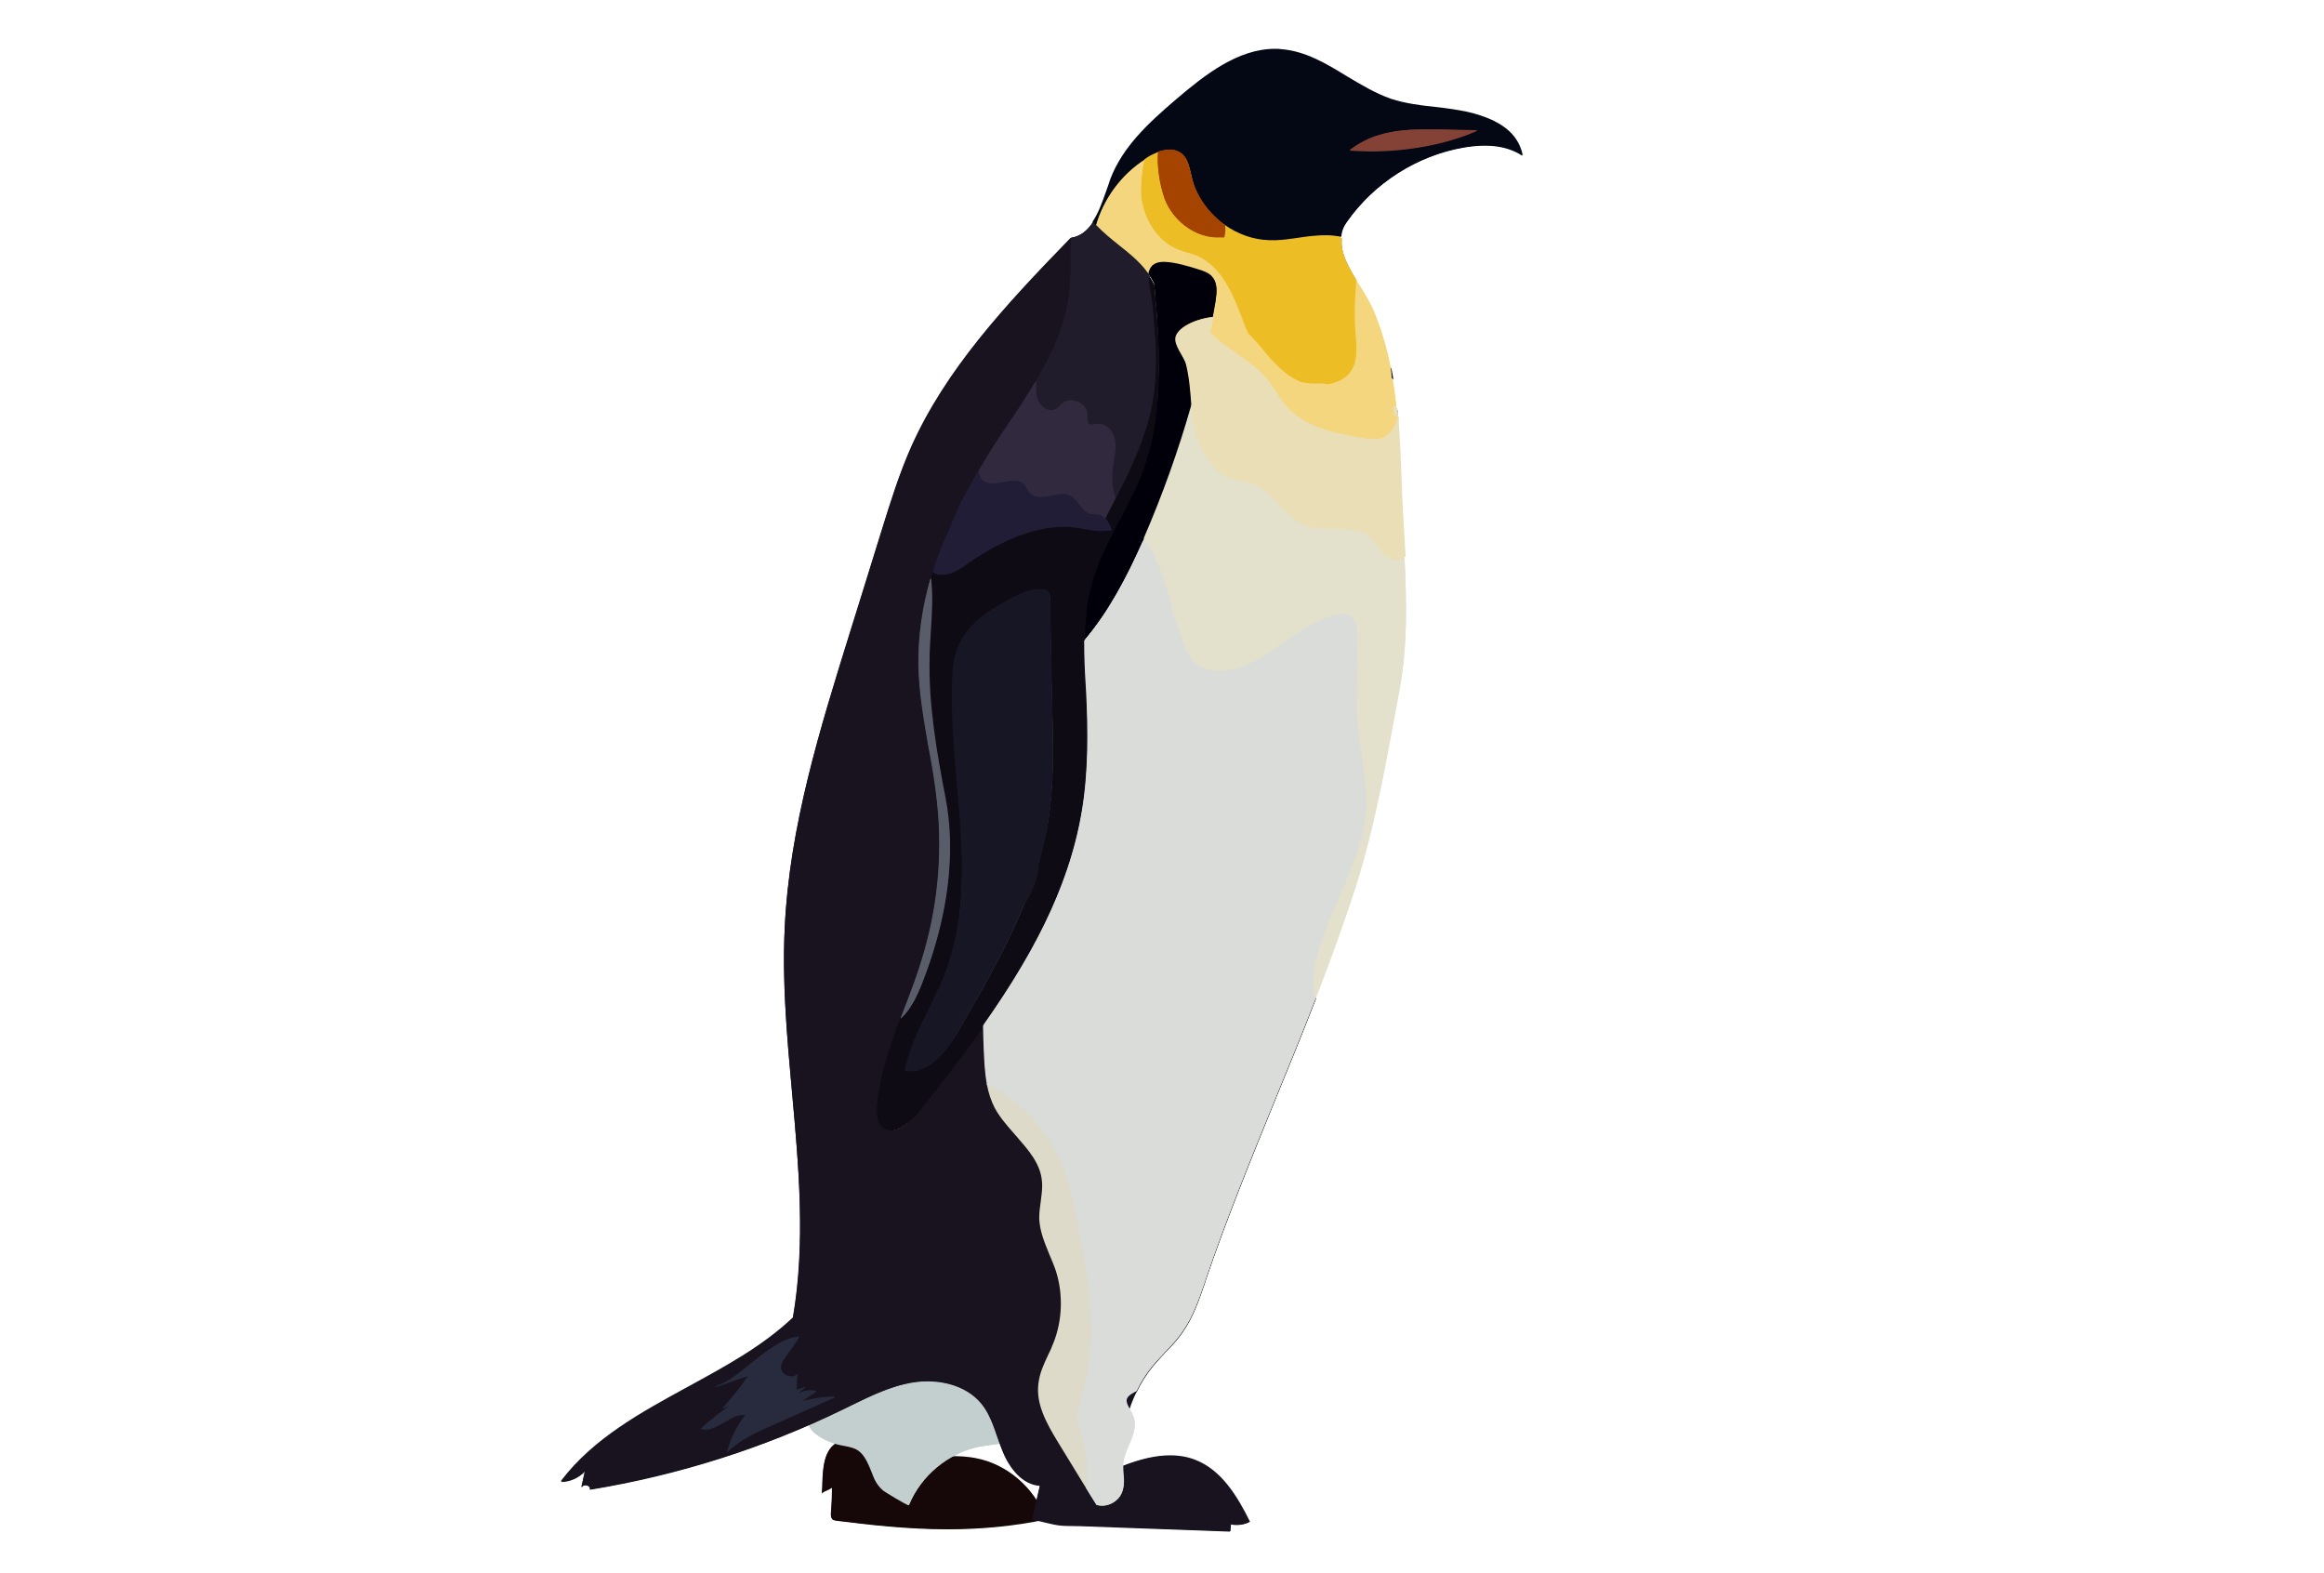 <?xml version="1.0" encoding="utf-8"?>
<!-- Generator: Adobe Illustrator 23.0.1, SVG Export Plug-In . SVG Version: 6.00 Build 0)  -->
<svg version="1.1" xmlns="http://www.w3.org/2000/svg" xmlns:xlink="http://www.w3.org/1999/xlink" x="0px" y="0px"
	 viewBox="0 0 600 406" style="enable-background:new 0 0 600 406;" xml:space="preserve">
<style type="text/css">
	.st0{fill:#160808;}
	.st1{fill:#C3CECF;}
	.st2{fill:#18131E;}
	.st3{fill:#F4D67E;}
	.st4{fill:#F5D170;}
	.st5{fill:#01000A;}
	.st6{fill:#040714;}
	.st7{fill:#ECBD24;}
	.st8{fill:#A44400;}
	.st9{fill:#1B172B;}
	.st10{fill:#0F0B15;}
	.st11{fill:#1A151F;}
	.st12{fill:#211C2B;}
	.st13{fill:#211D36;}
	.st14{fill:#31293E;}
	.st15{fill:#171624;}
	.st16{fill:#DADCDA;}
	.st17{fill:#DDDACA;}
	.st18{fill:#E3E0CC;}
	.st19{fill:#EADEB6;}
	.st20{fill:#595C69;}
	.st21{fill:none;}
	.st22{fill:#844237;}
	.st23{fill:#272B3D;}
</style>
<g id="Layer_1">
</g>
<g id="Layer_2">
	<g id="ylGYqW_1_">
	</g>
</g>
<g id="Layer_3">
</g>
<g id="Layer_4">
	<g id="kPJDND_1_">
	</g>
</g>
<g id="Layer_6">
</g>
<g id="Layer_7">
	<g>
		<path class="st0" d="M244.6,394.8c-10.4,0-20.7-1.2-28.6-2.2c-0.5-0.1-0.9-0.1-1.2-0.5c-0.3-0.4-0.3-0.9-0.3-1.3
			c0-0.5,0.1-1,0.1-1.5c0.1-1.7,0.2-3.5,0.2-5.2c-0.3,0.2-0.7,0.4-1.1,0.6c-0.5,0.2-1,0.4-1.3,0.7l-0.2,0.2l0-0.2
			c0.1-0.8,0.1-1.6,0.1-2.5c0.1-3.3,0.3-7,2.4-9.3c1.3-1.5,4.4-2.8,6.5-2.8c0.3,0,0.6,0,0.9,0.1c1.8,0.4,2.3,1.4,2.9,2.4
			c0.5,0.9,1,1.8,2.3,2.5c1.6,0.8,3.6,0.9,5.2,0.9h0.1c2.2,0,4.5-0.2,6.7-0.3c2.2-0.2,4.5-0.3,6.8-0.3c2.1,0,4,0.2,5.7,0.5
			c8.2,1.5,15.4,7.7,18.2,15.6l0,0.1l-0.1,0C262.2,393.9,253.9,394.8,244.6,394.8C244.6,394.8,244.6,394.8,244.6,394.8z"/>
		<path class="st0" d="M214.6,390.8c0,0.4,0,0.9,0.3,1.3c0.3,0.3,0.7,0.4,1.1,0.4c17.9,2.3,36.4,3.7,53.9-0.6
			c-2.8-7.8-9.9-14-18.1-15.5c-6.3-1.2-12.8,0.2-19.2,0.2c-1.9,0-3.8-0.1-5.4-1c-2.9-1.5-2-4.1-5.2-4.8c-2.1-0.5-5.8,1.1-7.3,2.7
			c-2.6,2.9-2.1,8.2-2.5,11.8c0.7-0.6,1.9-0.9,2.6-1.4C215,386.1,214.7,388.5,214.6,390.8z"/>
		<path class="st1" d="M234.6,388.6c-0.5,0-6.1-3.4-6.6-3.8c-1.8-1.6-2.3-3-3-4.8c-0.2-0.6-0.5-1.2-0.8-1.9c-1.8-4-3.6-4.3-6.1-4.8
			c-1.6-0.3-3.3-0.6-5.5-1.8c-2.9-1.5-4.2-3.2-3.9-4.8c1-6,21.5-10.3,24.6-10.7c1.9-0.3,3.9-0.4,5.8-0.6c2.3-0.2,4.6-0.3,6.9-0.7
			c3.4-0.6,6.9-1.7,10.7-3.5c0.7-0.3,1.5-0.7,2.3-0.7c0.2,0,0.4,0,0.6,0.1c1.2,0.3,1.9,1.5,2.4,2.7c0.2,0.3,0.3,0.7,0.5,1
			c0.8,1.3,2,2.4,3.2,3.4c1.5,1.3,3.1,2.6,3.7,4.4c1.3,3.7-1.8,7.7-5.4,9.2c-2.3,1-4.9,1.3-7.3,1.6c-1.4,0.2-2.7,0.4-4.1,0.6
			c-7.9,1.7-14.8,7.4-17.9,14.9l0,0.1L234.6,388.6z"/>
		<path class="st1" d="M234.7,388.5c3.1-7.5,10-13.3,18-15c3.8-0.8,7.8-0.7,11.4-2.3s6.6-5.4,5.4-9.1c-1.1-3.3-5.1-4.8-6.9-7.8
			c-0.8-1.4-1.3-3.3-2.9-3.7c-1-0.2-1.9,0.2-2.8,0.6c-3.4,1.6-7,2.8-10.7,3.5c-4.2,0.7-8.5,0.7-12.7,1.3
			c-5.7,0.8-34.8,7.8-20.7,15.4c5.9,3.2,8.8,0.2,11.6,6.6c1.2,2.7,1.3,4.5,3.7,6.7C228.6,385.1,234.6,388.7,234.7,388.5z"/>
		<path class="st2" d="M279,393.8c-0.7,0-1.4,0-2,0c-1.7,0-3.3,0-5.2-0.5c-1.7-0.4-3.5-0.8-5.2-1.2l-0.1,0l0-0.1
			c0.7-2.9,1.3-5.8,2-8.6c-3.8-0.3-7.4-3.6-9.6-8.8c-0.5-1.2-1-2.5-1.4-3.8c-1-3-2.1-6.1-4.2-8.6c-3-3.6-8-5.7-13.7-5.7
			c-1.3,0-2.5,0.1-3.8,0.3c-5.7,0.9-11,3.5-16.1,6l-1.8,0.9c-20.7,10.1-42.8,17-65.5,20.8l-0.1,0l0-0.1c0.1-0.2,0-0.4-0.1-0.6
			c-0.2-0.3-0.6-0.4-1-0.4c-0.4,0-0.8,0.2-0.9,0.5l-0.2-0.1l0.1-0.4c0.3-1.2,0.5-2.3,0.8-3.5c-1.6,1.6-3.7,2.5-6,2.5l-0.2,0l0.1-0.2
			c8.3-10.9,20.6-17.6,32.5-24.1c9.5-5.2,19.4-10.5,27.3-18c3.3-19.2,1.5-39-0.2-58.1c-1.3-14-2.6-28.4-1.9-42.6
			c1.2-26.2,9.2-51.6,16.8-76.1c0,0,6.9-22.1,8.3-26.7c2.2-7,4.4-14.2,7.5-21.2c8.9-19.9,23.9-36.2,41.2-54l0,0l0.1,0
			c2.3-0.4,4.1-1.7,5.6-3.9l0.1-0.1l0.1,0.1c0.2,0.2,0.4,0.4,0.6,0.6l0,0.1l0.1-0.1c1.8,1.9,3.9,3.6,5.9,5.2
			c2.4,1.9,4.9,3.9,6.8,6.3c0.3,0.4,0.6,0.8,0.9,1.2c0,0,0,0,0,0c0,0,0,0,0.1,0l0.1,0l0,0.1c-0.3,1.6,0.1,3.4,0.4,5
			c0.1,0.6,0.2,1.3,0.3,1.8c0.1,1.2,0.3,2.4,0.4,3.6c0,0.4,0.1,0.8,0.1,1.2c0,0.2,0,0.3,0,0.5l0,0.3c0,0,0,0.1,0,0.2
			c0.1,0.6,0.1,1.3,0.2,1.9l0,0.4c0,0.2,0,0.4,0,0.5l0.1,0.9c0,0.4,0.1,0.8,0.1,1.3c0,0.6,0.1,1.2,0.1,1.8c0,0.6,0,1.2,0,1.8
			c0.1,4.8-0.3,9.1-1.1,13.1c-1.7,8.2-5.3,15.8-9.2,23.4l-1.2,2.3c-0.5,1-1,1.9-1.5,2.9c-0.5,1.1-1.1,2.1-1.6,3.2l0,0.1l-0.1,0
			c-1.2-0.1-2.3-0.3-3.5-0.5c-0.8-0.1-1.5-0.3-2.3-0.4c-1.1-0.1-2.2-0.2-3.4-0.2c-7.6,0-15.6,3.1-25.2,9.8c-1.7,1.2-4.1,2.5-6.2,2.5
			c-0.8,0-1.6-0.2-2.2-0.6c-0.2,0.6-0.3,1.1-0.5,1.7c-2.2,7.6-3.2,15-3.1,22.2c0.1,7.2,1.4,14.3,2.6,21.3c0.8,4.7,1.7,9.5,2.2,14.2
			c1.4,13.6,0,27.7-4,40.9c-1.3,4.1-2.8,8.2-4.3,12.1c-0.4,1-0.7,1.9-1.1,2.9c-2.7,7.2-5.4,14.8-6,22.9c-0.1,1.8-0.1,3.8,1.2,5
			c0.6,0.6,1.3,0.9,2.1,0.9c2.3,0,4.9-2.2,6.4-4.1c5.8-7.3,11.8-15,17.4-22.9c14.7-20.8,22.6-37.8,25.5-55.3
			c1.8-10.6,1.6-21.7,1.1-31l-0.1-2.1c-0.2-3.6-0.4-7.3-0.3-10.9c6.9-8.2,11.6-17.9,15-25.5c0.1-0.3,0.3-0.6,0.4-1l0.1-0.2l0.1,0.1
			c3.6,4.9,5.3,11.1,7,17.1c1.1,3.8,2.2,7.8,3.8,11.4c0.5,1.1,1.1,2.3,2,3.3c1.4,1.4,3.5,2.2,6,2.3c0.2,0,0.3,0,0.5,0
			c6.1,0,11.1-3.5,16.5-7.3c4.2-2.9,8.5-5.9,13.3-7.1c0.7-0.2,1.4-0.3,1.9-0.3c0.7,0,1.3,0.1,1.8,0.4c1.9,1,2.2,3.6,2.1,5.8
			l-0.1,17.2c0,4.5,0.6,8.8,1.2,13c0.6,4.1,1.3,8.4,1.2,12.8c0,8.5-3.5,16.4-6.9,24.1c-2.7,6.1-5.4,12.4-6.5,19
			c-0.4,2.5-0.3,5,0.2,7.3c-3.2,8.4-6.7,16.8-10,24.9c-6.3,15.5-12.9,31.6-18.4,47.7l-0.2,0.7c-1.5,4.4-3.1,9-5.8,12.8
			c-1.3,1.9-2.9,3.6-4.5,5.2c-1.1,1.2-2.2,2.4-3.2,3.6c-1.6,2-3,4.2-4.1,6.5l0,0.1h-0.1c-0.7,1.4-1.3,2.9-1.8,4.4
			c-1,2.9-1.6,6-1.8,9.2c-2.1,1.7-3.5,4.4-3.7,7c1.5-0.7,2.7-1.2,3.8-1.6c4.6-1.8,8.6-2.7,12.2-2.7c2.4,0,4.6,0.4,6.6,1.2
			c6.6,2.6,10.7,9.2,14,15.9l0,0.1l-0.1,0c-1,0.5-2.1,0.7-3.2,0.7c-0.5,0-1.1-0.1-1.6-0.2l0,0.2c0,0.6-0.1,0.9-0.1,1.6l0,0.1
			L279,393.8z M255.1,280.2c0.4,2.2,1.1,4.1,2,5.8c1.4,2.6,3.4,4.9,5.4,7.2c3.3,3.7,6.3,7.1,6.8,11.8c0.2,1.7-0.1,3.5-0.3,5.2
			c-0.2,1.4-0.4,2.9-0.4,4.4c0.1,3.2,1.4,6.3,2.6,9.2c0.6,1.4,1.2,2.9,1.7,4.3c2,6,1.7,12.8-0.6,18.7c-0.4,1.1-0.9,2.1-1.4,3.2
			c-1.1,2.3-2.2,4.7-2.5,7.2c-0.7,5.2,2,10.1,5.1,15.1c0,0,4.7,7.6,6.9,11.3c0.4-4.4,0-8.8-1.2-13.1c-0.1-0.3-0.2-0.6-0.2-0.9
			c-0.4-1.4-0.8-2.8-0.8-4.3c0-1.4,0.4-2.7,0.8-4.1l0.2-0.5c1.2-4,1.9-8.2,2.3-12.4c0.9-11.1-1.2-22.1-3.3-32.8
			c-0.9-4.7-1.8-9.4-3.5-13.9C271,292.6,263.9,284.7,255.1,280.2z M264.4,233.2c1.3-3.2,2.4-6.4,3.4-9.5l0.1-0.2l0.3,0.4
			c-0.3,3-1.4,5.8-3.5,9.4L264.4,233.2z M298.2,108.2c0.2-1.5,0.4-3,0.5-4.8l0.2,0c-0.1,1.5-0.3,3.1-0.5,4.8L298.2,108.2z
			 M360.7,107.4c-0.1-0.2-0.4-0.3-0.7-0.3l-0.1,0l0-0.2c0-0.7-0.1-1.3-0.1-2l0-0.3l0.2,0.2c0.3,0.3,0.6,0.7,0.8,1.1
			c0.1,0.5,0.1,1,0.1,1.4l0,0.4L360.7,107.4z M339.7,99c-1.3,0-2.6-0.1-3.9-0.4c-2-0.9-3.8-2.1-5.4-3.6c-1.5-1.4-3-3.1-4.3-4.7
			c-1.2-1.5-2.5-3-3.8-4.2c-0.7-1.5-1.3-3.1-1.8-4.5c-0.3-0.9-0.7-1.7-1-2.5c-1.8-4.4-4.8-10.6-10.3-13c-0.9-0.4-1.8-0.7-2.7-0.9
			c-0.9-0.3-1.9-0.6-2.8-1c-4.5-2-7.9-6.8-8.9-12.5c-0.3-1.9-0.2-6.2,0.7-10.3c0.3-0.3,0.6-0.5,0.9-0.6c0.9-0.5,1.8-0.9,2.7-1.2
			l0.1,0c1-0.3,2-0.5,2.9-0.5c1.5,0,2.6,0.5,3.5,1.4c1.2,1.2,1.5,2.9,1.9,4.5c0.1,0.3,0.1,0.6,0.2,0.9c1.1,4.9,4.3,9.5,8.7,12.7
			c3.5,2.5,7.5,3.9,11.5,4c0.3,0,0.5,0,0.8,0c2.3,0,4.6-0.3,6.9-0.7c1.6-0.2,3.3-0.5,4.9-0.6c0.6,0,1.3-0.1,1.9-0.1
			c1.4,0,2.7,0.1,3.9,0.4l0.1,0l0,0.1c-0.4,3.5,1.7,7.2,3.8,10.7c-0.5,4.7-0.6,9.5-0.2,14.1l0,0.3c0.3,3.2,0.5,6.8-1.5,9.4
			c-1.2,1.5-3.1,2.5-5.6,3C341.7,98.9,340.7,99,339.7,99C339.7,99,339.7,99,339.7,99z M359.5,97.8c-0.1-0.1-0.2-0.1-0.2-0.2
			c-0.1-0.6-0.1-1-0.2-1.5l-0.1-1.1l0.2,0l0,0.2c0,0.1,0,0.2,0.1,0.3c0.1,0.7,0.3,1.4,0.4,2.2l0,0.3L359.5,97.8z"/>
		<path class="st2" d="M298.3,108.2c0.2-1.6,0.4-3.2,0.5-4.8C298.7,105.1,298.5,106.7,298.3,108.2z M298.3,108.2
			c0.2-1.6,0.4-3.2,0.5-4.8C298.7,105.1,298.5,106.7,298.3,108.2z M298.3,108.2c0.2-1.6,0.4-3.2,0.5-4.8
			C298.7,105.1,298.5,106.7,298.3,108.2z M349.7,86.1c-0.4-4.7-0.3-9.4,0.2-14.1c-2.2-3.7-4.1-7.3-3.8-10.8
			c-1.9-0.4-3.9-0.4-5.8-0.3c-4.2,0.3-8.4,1.4-12.6,1.2c-4.1-0.1-8.2-1.6-11.6-4c-4.3-3-7.5-7.6-8.7-12.7c-0.4-1.9-0.7-4-2-5.3
			c-1.6-1.6-4-1.6-6.3-0.8v0c-1,0.3-1.9,0.8-2.7,1.3c-0.3,0.2-0.6,0.4-0.9,0.6c-0.8,3.9-1,8.2-0.7,10.2c0.9,5.2,3.9,10.3,8.8,12.5
			c1.8,0.8,3.7,1.1,5.5,1.9c5.2,2.3,8.3,7.8,10.4,13.1c0.9,2.3,1.8,4.7,2.8,7v0c2.8,2.7,5.3,6.3,8.1,9c1.6,1.5,3.4,2.7,5.4,3.6
			c2.2,0.5,4.6,0.6,6.9,0.2c2.1-0.4,4.2-1.2,5.6-2.9C350.3,93.1,350,89.4,349.7,86.1z M267.9,223.7c-1,3.2-2.1,6.4-3.4,9.5
			c1.7-2.9,3.1-5.9,3.5-9.3C268,223.8,267.9,223.8,267.9,223.7z M289.7,372.9c0.2-3.1,0.8-6.2,1.8-9.2c0.5-1.6,1.1-3.1,1.9-4.5
			c0,0,0,0,0,0c1.1-2.3,2.5-4.5,4.2-6.5c2.5-3,5.5-5.6,7.7-8.8c2.8-4,4.4-8.8,6-13.5c8.3-24.6,19-48.3,28.4-72.5
			c-0.5-2.4-0.5-5-0.2-7.3c2.4-14.9,13.4-27.9,13.4-43c0-8.9-2.6-17-2.5-25.8c0-5.8,0.1-11.5,0.1-17.2c0-2.1-0.2-4.7-2.1-5.7
			c-1.1-0.6-2.4-0.4-3.6-0.1c-11,2.6-19,14.7-30.3,14.4c-2.2-0.1-4.5-0.7-6.1-2.3c-0.9-0.9-1.5-2.1-2.1-3.3
			c-4.1-9.3-4.8-20.4-10.8-28.5c-0.1,0.4-0.3,0.7-0.5,1c-4,9-8.7,18-15,25.4c0,4.3,0.2,8.7,0.5,13c0.5,10.4,0.6,20.8-1.1,31
			c-3.4,20.3-13.5,38.4-25.5,55.4c-5.5,7.9-11.5,15.5-17.4,22.9c-2.2,2.7-6.1,5.7-8.7,3.3c-1.3-1.2-1.4-3.2-1.2-5
			c0.6-7.9,3.2-15.4,6-22.9c1.9-5,3.8-9.9,5.4-15c4.1-13.1,5.5-27.1,4-40.8c-1.2-11.9-4.6-23.6-4.8-35.6c-0.1-7.5,1.1-15,3.1-22.2
			c0.2-0.6,0.4-1.2,0.5-1.8c2.3,1.7,5.9,0,8.4-1.8c8.5-5.9,18.5-10.9,28.7-9.6c1.9,0.2,3.8,0.7,5.7,0.8c0.5-1.1,1-2.1,1.6-3.2
			c0.9-1.7,1.8-3.5,2.6-5.2c3.8-7.6,7.5-15.2,9.2-23.4c0.9-4.3,1.2-8.7,1.1-13c0-0.6,0-1.2,0-1.8c0-0.6,0-1.2-0.1-1.8
			c0-0.4,0-0.8-0.1-1.2c0-0.3,0-0.6-0.1-0.9c0-0.2,0-0.4,0-0.5c0-0.2,0-0.3,0-0.4c0-0.6-0.1-1.3-0.2-1.9c0-0.1,0-0.1,0-0.2
			c0-0.1,0-0.2,0-0.3c0-0.2,0-0.3,0-0.5c0-0.4-0.1-0.8-0.1-1.2c-0.1-1.2-0.3-2.4-0.4-3.6c-0.2-2-1.1-4.7-0.7-6.8c0,0,0-0.1,0-0.1
			c0,0-0.1,0-0.1,0c-0.3-0.4-0.6-0.8-0.9-1.2c-3.6-4.5-8.8-7.2-12.7-11.5c0,0-0.1,0-0.1-0.1c-0.2-0.2-0.4-0.4-0.6-0.7
			c-1.4,2-3.1,3.5-5.6,4c0,0-0.1,0-0.1,0c-15.8,16.2-31.9,33.3-41.1,54c-3,6.8-5.3,14-7.5,21.2c-2.8,8.9-5.5,17.8-8.3,26.7
			c-7.8,24.9-15.6,50.1-16.8,76.1c-1.6,33.6,7.9,67.6,2.1,100.8c-17.8,17-45,22.5-59.8,42.1c2.3,0,4.6-1.1,6.1-2.8
			c-0.3,1.4-0.6,2.8-0.9,4.2c0.3-1,2.5-0.6,2.2,0.6c22.7-3.7,44.8-10.7,65.5-20.8c5.8-2.8,11.6-5.9,17.9-6.9
			c6.3-1,13.5,0.5,17.6,5.4c2.9,3.5,3.8,8.2,5.6,12.5c1.7,4.2,5,8.5,9.6,8.8c-0.7,2.9-1.3,5.8-2,8.7c1.7,0.4,3.4,0.8,5.2,1.2
			c2.6,0.6,4.5,0.4,7.2,0.5c12.9,0.5,25.8,0.9,38.6,1.4c0.1-0.8,0.1-1,0.1-1.9c1.6,0.4,3.3,0.2,4.8-0.5c-3.2-6.5-7.3-13.2-14-15.9
			c-6-2.4-12.6-0.9-18.7,1.5c-1.3,0.5-2.6,1.1-3.9,1.7C286.1,377.3,287.5,374.5,289.7,372.9z M273.4,372.3
			c-2.8-4.7-5.8-9.8-5.1-15.2c0.5-3.7,2.5-6.9,3.9-10.4c2.3-5.9,2.5-12.6,0.6-18.6c-1.5-4.5-4.1-8.8-4.3-13.6
			c-0.1-3.2,1-6.4,0.7-9.6c-0.7-7.6-8.7-12.2-12.2-18.9c-1-1.9-1.6-3.9-2-6c8.9,4.5,16,12.4,19.6,21.7c1.7,4.5,2.6,9.2,3.5,13.9
			c2.1,10.8,4.2,21.8,3.3,32.8c-0.3,4.2-1.1,8.3-2.3,12.4c-0.4,1.5-0.9,3-0.9,4.6c0,1.8,0.6,3.4,1.1,5.1c1.2,4.3,1.6,8.9,1.2,13.4
			C278.1,380,275.7,376.2,273.4,372.3z M360.6,106c-0.2-0.4-0.5-0.8-0.8-1.1c0.1,0.7,0.1,1.4,0.1,2.1c0.4,0,0.6,0.1,0.8,0.4
			C360.7,106.9,360.7,106.5,360.6,106z M359.1,95.5c0-0.2-0.1-0.3-0.1-0.5C359.1,95.2,359.1,95.4,359.1,95.5c0,0.6,0.1,1.3,0.1,2
			c0.1,0,0.2,0.1,0.3,0.2C359.4,97,359.3,96.3,359.1,95.5z M298.3,108.2c0.2-1.6,0.4-3.2,0.5-4.8
			C298.7,105.1,298.5,106.7,298.3,108.2z"/>
		<path class="st3" d="M354.8,113.8c-1.1,0-2.2-0.2-3.1-0.3c-7.8-1.3-15.1-3-19.8-8.3c-1-1.2-1.9-2.5-2.7-3.8
			c-0.7-1.1-1.5-2.2-2.3-3.3c-2.2-2.7-5.1-4.7-8-6.7c-2.1-1.5-4.3-3-6.2-4.8c-0.2-0.2-0.4-0.4-0.6-0.6c0.2-1.1,0.4-2.1,0.6-3.1
			c0-0.1,0.1-0.3,0.1-0.4l0.1-0.6c0.2-1.3,0.5-2.6,0.7-3.9c0.3-2,0.6-4.2-0.6-5.8c-0.8-1.1-2.1-1.6-3.4-1.9l-0.3-0.1
			c-1.9-0.6-6-1.9-8.9-1.9c-1.2,0-2,0.2-2.5,0.6c-0.6,0.5-1.1,1.2-1.2,2.1l0,0.1l-0.1-0.1l0,0l-0.1-0.1c-0.3-0.4-0.6-0.8-0.9-1.2
			c-1.9-2.4-4.4-4.4-6.8-6.2c-2-1.6-4.1-3.3-5.9-5.2c2-7.1,6.6-13.3,12.6-17.3l0.2-0.1l0,0.2c-0.8,4.1-1,8.3-0.7,10.2
			c0.9,5.7,4.3,10.4,8.8,12.4c0.9,0.4,1.8,0.7,2.7,1c0.9,0.3,1.8,0.6,2.7,0.9c5.6,2.5,8.7,8.7,10.5,13.2c0.3,0.8,0.7,1.7,1,2.5
			c0.6,1.5,1.2,3,1.8,4.5c1.3,1.3,2.6,2.8,3.8,4.2c1.4,1.6,2.8,3.3,4.3,4.7c1.6,1.4,3.4,2.6,5.3,3.6c1.2,0.3,2.5,0.4,3.8,0.4
			c1,0,2-0.1,3-0.3c2.5-0.5,4.3-1.4,5.5-2.9c2-2.5,1.7-6.1,1.5-9.3l0-0.3c-0.4-4.7-0.3-9.4,0.2-14.1l0-0.3L350,72
			c0.3,0.5,0.7,1.1,1,1.6c1.5,2.4,3,4.9,4,7.4c1.7,4.3,3.1,8.9,4.1,14.1l0,0.5l0.1,0.6c0,0.5,0.1,1,0.1,1.4c0,0,0,0,0,0
			c0,0,0.1,0.1,0.2,0.1c0.5,2.5,0.8,5.2,1.1,8.3l-0.2,0.1c-0.2-0.3-0.4-0.6-0.6-0.8c0,0.6,0.1,1.1,0.1,1.7l0,0
			c0.3,0,0.6,0.2,0.8,0.4l0,0.2c0,0.4,0.1,0.8,0.1,1.2c-0.3,1.4-1.5,3.3-2.6,4.1C357.4,113.4,356.3,113.8,354.8,113.8z"/>
		<path class="st3" d="M360.9,108.7c-0.3,1.4-1.5,3.2-2.6,4c-1.8,1.4-4.3,1-6.5,0.6c-7.2-1.2-14.9-2.8-19.7-8.3
			c-1.9-2.2-3.2-4.8-5-7c-3.8-4.7-9.8-7.3-14.2-11.5c-0.2-0.2-0.4-0.4-0.6-0.5c0.2-1,0.4-2,0.6-3c0-0.2,0.1-0.4,0.1-0.6
			c0-0.1,0.1-0.3,0.1-0.4c0.2-1.3,0.5-2.6,0.7-3.9c0.3-2,0.6-4.3-0.7-5.9c-0.8-1.1-2.2-1.6-3.5-2c-2.4-0.7-9.6-3.1-11.8-1.3
			c-0.7,0.6-1.1,1.3-1.3,2.2c0,0-0.1,0-0.1,0c-0.3-0.4-0.6-0.8-0.9-1.2c-3.6-4.5-8.8-7.2-12.7-11.5c2-6.9,6.6-13.1,12.6-17.1
			c-0.8,3.9-1,8.2-0.7,10.2c0.9,5.2,3.9,10.3,8.8,12.5c1.8,0.8,3.7,1.1,5.5,1.9c5.2,2.3,8.3,7.8,10.4,13.1c0.9,2.3,1.8,4.7,2.8,7v0
			c2.8,2.7,5.3,6.3,8.1,9c1.6,1.5,3.4,2.7,5.4,3.6c2.2,0.5,4.6,0.6,6.9,0.2c2.1-0.4,4.2-1.2,5.6-2.9c2.1-2.6,1.7-6.3,1.5-9.6
			c-0.4-4.7-0.3-9.4,0.2-14.1c1.8,2.9,3.8,5.9,5,9c1.9,4.5,3.2,9.3,4.1,14c0,0,0,0,0,0c0,0.2,0,0.3,0,0.5c0.1,0.7,0.1,1.4,0.2,2
			c0.1,0,0.2,0.1,0.3,0.2c0.5,2.7,0.8,5.5,1.1,8.3c-0.2-0.4-0.5-0.8-0.8-1.1c0.1,0.7,0.1,1.4,0.1,2.1c0.4,0,0.6,0.1,0.8,0.4
			c0,0,0,0,0,0C360.8,107.8,360.8,108.2,360.9,108.7z"/>
		<path class="st4" d="M296.4,71c-1-0.4-1.9-0.8-2.9-1.2c-2.2-0.9-4.5-1.8-6.6-3.1c-0.9-0.6-1.7-1-2.4-1.4c-2.4-1.3-3.1-1.7-2.2-5.7
			c0.1-0.5,0.2-0.9,0.4-1.4l0-0.2l0.1,0.1c1.8,1.9,3.9,3.6,5.9,5.2c2.4,1.9,4.9,3.9,6.8,6.3c0.3,0.4,0.6,0.8,0.9,1.2l0.2,0.3
			L296.4,71z"/>
		<path class="st4" d="M295.5,69.7c0.3,0.4,0.6,0.8,0.9,1.2c-3.2-1.4-6.5-2.5-9.5-4.3c-4.3-2.8-5.7-2-4.5-6.9
			c0.1-0.5,0.2-0.9,0.4-1.4C286.7,62.5,292,65.3,295.5,69.7z"/>
		<path class="st4" d="M339.7,99c-1.3,0-2.6-0.1-3.9-0.4c-2-0.9-3.8-2.1-5.4-3.6c-1.5-1.4-3-3.1-4.3-4.7c-1.2-1.5-2.5-3-3.8-4.2
			c-0.7-1.5-1.3-3.1-1.8-4.5c-0.3-0.8-0.7-1.7-1-2.5c-1.8-4.4-4.8-10.6-10.3-13c-0.9-0.4-1.8-0.7-2.7-0.9c-0.9-0.3-1.9-0.6-2.8-1
			c-4.5-2-7.9-6.8-8.9-12.5c-0.3-1.9-0.2-6.2,0.7-10.3c0.3-0.3,0.6-0.5,0.9-0.6c0.9-0.5,1.8-0.9,2.7-1.2l0.1,0c1-0.3,2-0.5,2.9-0.5
			c1.5,0,2.6,0.5,3.5,1.4c1.2,1.2,1.5,2.9,1.9,4.5c0.1,0.3,0.1,0.6,0.2,0.9c1.1,4.9,4.3,9.5,8.7,12.7c3.5,2.5,7.5,3.9,11.5,4
			c0.3,0,0.5,0,0.8,0c2.3,0,4.6-0.3,6.9-0.7c1.6-0.2,3.3-0.5,4.9-0.6c0.6,0,1.3-0.1,1.9-0.1c1.4,0,2.7,0.1,3.9,0.4l0.1,0l0,0.1
			c-0.4,3.5,1.7,7.2,3.8,10.7c-0.5,4.7-0.6,9.5-0.2,14.1l0,0.3c0.3,3.2,0.5,6.8-1.5,9.4c-1.2,1.5-3.1,2.5-5.6,3
			C341.7,98.9,340.7,99,339.7,99z"/>
		<path class="st4" d="M348.3,95.7c-1.3,1.7-3.4,2.5-5.6,2.9c-2.3,0.4-4.6,0.3-6.9-0.2c-2-0.9-3.8-2.1-5.4-3.6
			c-2.9-2.7-5.3-6.2-8.1-9v0c-1-2.3-1.9-4.7-2.8-7c-2.1-5.3-5.2-10.8-10.4-13.1c-1.8-0.8-3.7-1.1-5.5-1.9c-4.9-2.1-8-7.2-8.8-12.5
			c-0.3-2-0.1-6.3,0.7-10.2c0.3-0.2,0.6-0.4,0.9-0.6c0.8-0.5,1.8-0.9,2.7-1.3v0c2.3-0.8,4.7-0.8,6.3,0.8c1.4,1.4,1.6,3.4,2,5.3
			c1.2,5.1,4.4,9.7,8.7,12.7c3.4,2.4,7.4,3.9,11.6,4c4.2,0.2,8.4-1,12.6-1.2c1.9-0.1,3.9-0.1,5.8,0.3c-0.4,3.5,1.5,7.1,3.8,10.8
			c-0.5,4.7-0.6,9.4-0.2,14.1C350,89.4,350.3,93.1,348.3,95.7z"/>
		<path class="st4" d="M360.8,108.7c0-0.4-0.1-0.8-0.1-1.2l0-0.4l0.2,0.2c0.2,0.3,0.3,0.8,0.1,1.4L360.8,108.7z"/>
		<path class="st4" d="M360.9,108.7c0-0.4-0.1-0.8-0.1-1.3C361,107.7,361,108.1,360.9,108.7z"/>
		<path class="st5" d="M280,165.2c0-0.5,0-0.9,0-1.4l0-1c0-0.4,0-0.8,0-1.1c0-0.4,0-0.7,0.1-1.1c0-0.3,0-0.7,0.1-1l0-0.1
			c0-0.3,0-0.6,0.1-0.9l0-0.5c0.1-0.6,0.1-1.3,0.2-1.9c0.1-0.4,0.1-0.8,0.2-1.2c0.1-0.4,0.1-0.8,0.2-1.1l0.1-0.4
			c0-0.2,0.1-0.5,0.2-0.7c0.1-0.5,0.2-0.9,0.3-1.4c1.3-5.1,3.5-9.8,5.7-14.1c0.1-0.2,0.2-0.4,0.3-0.6l0.2-0.4
			c0.4-0.7,0.7-1.4,1.1-2.1c0.5-0.9,0.9-1.8,1.4-2.6c1.7-3.2,3.4-6.6,4.7-10.2c1.2-3.2,2.1-6.6,2.8-10.2c0.2-0.9,0.3-1.9,0.5-2.8
			l0.1-0.5c0.2-1.7,0.4-3.2,0.5-4.8c0.2-2.8,0.3-5.6,0.3-8.8c0-0.9,0-1.8,0-2.6c0-2.5-0.2-5.2-0.3-8c-0.1-1.8-0.2-3.5-0.4-5.3
			c-0.1-1.8-0.3-3.5-0.4-5.3c-0.3-0.7-0.8-1.6-1.5-2.4l0-0.1l0-0.1c0.2-0.9,0.6-1.7,1.3-2.2c0.5-0.4,1.4-0.7,2.6-0.7
			c2.9,0,7,1.3,8.9,1.9l0.3,0.1c1.3,0.4,2.7,0.9,3.5,2c1.3,1.6,1,3.9,0.7,5.9c-0.2,1.3-0.5,2.6-0.7,4l-0.1,0.6c0,0.1,0,0.3-0.1,0.4
			c-0.2,1-0.4,2-0.6,3c-1.3,6.3-2.8,12.6-4.5,18.8c-3.3,11.6-7.4,23.1-12.2,34.1c-0.2,0.4-0.3,0.7-0.5,1.1
			c-3.4,7.6-8.1,17.3-15,25.4l-0.2,0.2V165.2z"/>
		<path class="st5" d="M313.8,78c-0.2,1.3-0.5,2.6-0.7,3.9c0,0.1,0,0.3-0.1,0.4c0,0.2-0.1,0.4-0.1,0.6c-0.2,1-0.4,2-0.6,3
			c-1.3,6.3-2.8,12.6-4.5,18.8c-3.3,11.6-7.3,23-12.2,34.1c-0.1,0.4-0.3,0.7-0.5,1c-4,9-8.7,18-15,25.4c0-0.5,0-0.9,0-1.4
			c0-0.3,0-0.7,0-1c0-0.4,0-0.8,0.1-1.1c0-0.4,0-0.7,0.1-1.1c0-0.3,0-0.7,0.1-1c0,0,0-0.1,0-0.1c0-0.5,0.1-0.9,0.1-1.3
			c0.1-0.6,0.1-1.3,0.2-1.9c0-0.4,0.1-0.8,0.2-1.2c0.1-0.4,0.1-0.7,0.2-1.1v0c0,0,0-0.1,0-0.2c0.1-0.3,0.1-0.6,0.2-0.9
			c0.1-0.5,0.2-0.9,0.3-1.4c1.2-4.9,3.4-9.5,5.7-14c0.1-0.3,0.3-0.6,0.5-0.9c0.8-1.6,1.7-3.2,2.5-4.7c1.7-3.3,3.4-6.7,4.7-10.2
			c1.2-3.3,2.2-6.7,2.8-10.2c0.2-0.9,0.3-1.9,0.5-2.8c0-0.2,0-0.3,0.1-0.5c0.2-1.6,0.4-3.2,0.5-4.8c0.2-2.9,0.3-5.8,0.3-8.8
			c0-0.9,0-1.8,0-2.6c0-2.7-0.2-5.3-0.3-8c-0.1-1.8-0.2-3.5-0.4-5.3c-0.1-1.8-0.3-3.5-0.4-5.3c-0.4-0.8-0.9-1.7-1.5-2.5
			c0,0,0-0.1,0-0.1c0.2-0.8,0.6-1.6,1.3-2.2c2.2-1.8,9.4,0.6,11.8,1.3c1.3,0.4,2.6,0.9,3.5,2C314.4,73.7,314.1,75.9,313.8,78z"/>
		<path class="st6" d="M298.2,108.2c0.2-1.5,0.4-3,0.5-4.8l0.2,0c-0.1,1.5-0.3,3.1-0.5,4.8L298.2,108.2z"/>
		<path class="st6" d="M298.8,103.5c-0.1,1.6-0.3,3.2-0.5,4.8C298.5,106.7,298.7,105.1,298.8,103.5z"/>
		<path class="st6" d="M328.5,62.3c-0.3,0-0.5,0-0.8,0c-4.1-0.1-8.1-1.6-11.6-4.1c-4.4-3.1-7.6-7.8-8.8-12.8
			c-0.1-0.3-0.1-0.6-0.2-0.9c-0.3-1.6-0.7-3.3-1.8-4.4c-0.9-0.9-2-1.3-3.4-1.3c-0.8,0-1.8,0.2-2.7,0.5l-0.1,0
			c-0.9,0.3-1.8,0.7-2.7,1.2c-0.3,0.2-0.6,0.4-0.9,0.6c-6,3.9-10.6,10.1-12.6,17l-0.1,0.2l-0.1-0.2c-0.3-0.3-0.4-0.5-0.6-0.7l0-0.1
			l0-0.1c1.5-2.2,2.5-5.1,3.5-7.9c0.4-1.1,0.8-2.2,1.1-3.2c3.2-8.2,9.6-14.2,17.1-20.6c7.3-6.2,15.8-12.9,25.4-12.9
			c0.5,0,1.1,0,1.7,0.1c6.1,0.5,11.5,3.7,16.7,6.9c3.7,2.2,7.5,4.5,11.5,5.9c3.7,1.2,7.6,1.7,11.4,2.1c2.8,0.3,5.7,0.7,8.5,1.3
			c8.4,2,12.9,5.5,14.1,11l0.1,0.2l-0.2-0.1c-2.6-1.7-5.8-2.5-9.6-2.5c-1.7,0-3.5,0.2-5.4,0.5c-12.1,2.1-23.1,9.1-30.2,19.2
			c-0.3,0.4-0.5,0.8-0.8,1.3c-0.4,0.8-0.6,1.6-0.7,2.5l0,0.1l-0.1,0c-1.2-0.2-2.5-0.4-3.9-0.4c-0.6,0-1.2,0-1.8,0.1
			c-1.6,0.1-3.3,0.4-4.9,0.6C333.2,62,330.8,62.3,328.5,62.3z"/>
		<path class="st6" d="M393,40.2c-4.4-2.9-10-3-15.1-2.1c-12.1,2.1-23.2,9.2-30.3,19.3c-0.3,0.4-0.6,0.9-0.8,1.3
			c-0.4,0.8-0.6,1.7-0.7,2.5c-1.9-0.4-3.9-0.4-5.8-0.3c-4.2,0.3-8.4,1.4-12.6,1.2c-4.2-0.1-8.2-1.6-11.6-4c-4.3-3-7.5-7.6-8.7-12.7
			c-0.4-1.9-0.7-4-2-5.3c-1.6-1.6-4-1.6-6.3-0.8v0c-1,0.3-1.9,0.8-2.7,1.3c-0.3,0.2-0.6,0.4-0.9,0.6c-6.1,3.9-10.6,10.1-12.6,17.1
			c0,0,0,0-0.1-0.1c-0.2-0.2-0.4-0.4-0.6-0.6c2.1-3.1,3.2-7.5,4.6-11.1c3.2-8.4,10.3-14.7,17.1-20.5c7.8-6.7,16.8-13.6,27-12.8
			c10.4,0.8,18.4,9.5,28.2,12.7c6.4,2.1,13.3,1.9,19.8,3.5C385.6,30.8,391.6,33.6,393,40.2z"/>
		<path class="st7" d="M339.7,99c-1.3,0-2.6-0.1-3.9-0.4c-2-0.9-3.8-2.1-5.4-3.6c-1.5-1.4-3-3.1-4.3-4.7c-1.2-1.5-2.5-3-3.8-4.2
			c-0.7-1.5-1.3-3.1-1.8-4.5c-0.3-0.8-0.7-1.7-1-2.5c-1.8-4.4-4.8-10.6-10.3-13c-0.9-0.4-1.8-0.7-2.7-0.9c-0.9-0.3-1.9-0.6-2.8-1
			c-4.5-2-7.9-6.8-8.9-12.5c-0.3-1.9-0.2-6.2,0.7-10.3c0.3-0.3,0.6-0.5,0.9-0.6c0.9-0.5,1.8-0.9,2.7-1.2l0.1,0c1-0.3,2-0.5,2.9-0.5
			c1.5,0,2.6,0.5,3.5,1.4c1.2,1.2,1.5,2.9,1.9,4.5c0.1,0.3,0.1,0.6,0.2,0.9c1.1,4.9,4.3,9.5,8.7,12.7c3.5,2.5,7.5,3.9,11.5,4
			c0.3,0,0.5,0,0.8,0c2.3,0,4.6-0.3,6.9-0.7c1.6-0.2,3.3-0.5,4.9-0.6c0.6,0,1.3-0.1,1.9-0.1c1.4,0,2.7,0.1,3.9,0.4l0.1,0l0,0.1
			c-0.4,3.5,1.7,7.2,3.8,10.7c-0.5,4.7-0.6,9.5-0.2,14.1l0,0.3c0.3,3.2,0.5,6.8-1.5,9.4c-1.2,1.5-3.1,2.5-5.6,3
			C341.7,98.9,340.7,99,339.7,99z"/>
		<path class="st7" d="M348.3,95.7c-1.3,1.7-3.4,2.5-5.6,2.9c-2.3,0.4-4.6,0.3-6.9-0.2c-2-0.9-3.8-2.1-5.4-3.6
			c-2.9-2.7-5.3-6.2-8.1-9v0c-1-2.3-1.9-4.7-2.8-7c-2.1-5.3-5.2-10.8-10.4-13.1c-1.8-0.8-3.7-1.1-5.5-1.9c-4.9-2.1-8-7.2-8.8-12.5
			c-0.3-2-0.1-6.3,0.7-10.2c0.3-0.2,0.6-0.4,0.9-0.6c0.8-0.5,1.8-0.9,2.7-1.3v0c2.3-0.8,4.7-0.8,6.3,0.8c1.4,1.4,1.6,3.4,2,5.3
			c1.2,5.1,4.4,9.7,8.7,12.7c3.4,2.4,7.4,3.9,11.6,4c4.2,0.2,8.4-1,12.6-1.2c1.9-0.1,3.9-0.1,5.8,0.3c-0.4,3.5,1.5,7.1,3.8,10.8
			c-0.5,4.7-0.6,9.4-0.2,14.1C350,89.4,350.3,93.1,348.3,95.7z"/>
		<path class="st8" d="M314.3,61.3c-5.3,0-10.7-3.7-13.2-9c-1.2-2.5-2.6-8.5-2.1-13.1v-0.1l0.1,0c1-0.3,2-0.5,2.9-0.5
			c1.5,0,2.6,0.5,3.5,1.4c1.2,1.2,1.5,2.9,1.9,4.5c0.1,0.3,0.1,0.6,0.2,0.9c1.1,4.9,4.3,9.5,8.7,12.7c0.1,1.1,0.1,2.1-0.2,3.1l0,0.1
			l-0.1,0C315.4,61.3,314.8,61.3,314.3,61.3z"/>
		<path class="st8" d="M315.9,61.1c-6.1,0.9-12.2-3.2-14.8-8.8c-1.1-2.5-2.5-8.5-2.1-13v0c2.3-0.7,4.7-0.8,6.3,0.8
			c1.4,1.4,1.6,3.4,2,5.3c1.2,5.1,4.4,9.7,8.7,12.7C316.3,59.2,316.2,60.1,315.9,61.1z"/>
		<path class="st9" d="M243,141.6c1.3-3.3,2.8-6.8,4.5-10.3l0.2,0.1c-1.5,3.4-3,6.9-4.5,10.3L243,141.6z"/>
		<path class="st9" d="M247.5,131.4c-1.5,3.4-3,6.9-4.5,10.3C244.4,138.2,245.9,134.8,247.5,131.4z"/>
		<path class="st10" d="M230,291.9c-0.9,0-1.6-0.3-2.3-0.9c-1.3-1.2-1.4-3.3-1.3-5.1c0.6-8.1,3.3-15.8,6-23c2.6-2.6,4.2-6.1,5.5-9.2
			c4.6-11.7,9.4-29.3,6.1-47.2c-2.2-12-4.5-24.3-4.2-36.6c0.1-2.2,0.2-4.4,0.3-6.5c0.3-4.6,0.6-9.3,0.1-13.9
			c0.2-0.7,0.4-1.3,0.5-1.9l0-0.1l0.1,0.1c0.6,0.5,1.4,0.7,2.2,0.7c2.1,0,4.4-1.4,6.1-2.5c9.7-6.7,17.7-9.8,25.4-9.8
			c1.1,0,2.3,0.1,3.4,0.2c0.8,0.1,1.5,0.2,2.3,0.4c1.1,0.2,2.3,0.4,3.4,0.5c0.4,0,0.7,0,1.1,0c0.7,0,1.4-0.1,2.1-0.2
			c-0.5-1.3-1-2.2-1.6-2.9l-0.1-0.1l0-0.1c0.5-1,1-2,1.5-2.9l1.2-2.3c3.9-7.7,7.5-15.2,9.2-23.4c0.8-4,1.2-8.2,1.1-13
			c0-0.6,0-1.2,0-1.8c0-0.6,0-1.2-0.1-1.8c0-0.7-0.1-1.4-0.1-2.2c0-0.2,0-0.4,0-0.5l-0.1-0.8l-0.1-1l-0.1-1c0-0.2,0-0.3,0-0.4
			c0-0.5-0.1-0.9-0.1-1.3c-0.1-1.2-0.3-2.4-0.4-3.6c-0.1-0.6-0.2-1.2-0.3-1.8c-0.3-1.6-0.7-3.5-0.4-5l0-0.2l0.1,0.2
			c0.6,0.9,1.1,1.8,1.5,2.5c0.2,1.8,0.3,3.5,0.5,5.3c0.1,1.8,0.3,3.5,0.4,5.3c0.2,2.8,0.3,5.5,0.3,8c0,0.9,0,1.8,0,2.6
			c0,3.1-0.1,6-0.3,8.8c-0.2,1.7-0.3,3.3-0.5,4.8l-0.1,0.5c-0.1,0.9-0.3,1.9-0.5,2.8c-0.7,3.6-1.6,7-2.8,10.2
			c-1.3,3.6-3.1,7-4.7,10.2c-0.5,0.9-0.9,1.8-1.4,2.6c-0.4,0.7-0.7,1.4-1.1,2.1l-0.2,0.4c-0.1,0.2-0.2,0.4-0.3,0.6
			c-2.2,4.3-4.4,8.9-5.7,14c-0.1,0.5-0.2,0.9-0.3,1.4c-0.1,0.2-0.1,0.5-0.2,0.7l0,0.2l-0.1,0.1h0.1c-0.1,0.4-0.1,0.7-0.2,1
			c-0.1,0.5-0.1,0.9-0.2,1.3c-0.1,0.6-0.2,1.2-0.2,1.9l0,0.5c0,0.3-0.1,0.6-0.1,0.9c0,0.4-0.1,0.7-0.1,1.1c0,0.4-0.1,0.7-0.1,1.1
			c0,0.4,0,0.7,0,1.1l0,1.1c0,0.5,0,0.9,0,1.4c0,3.6,0.2,7.3,0.3,10.9l0.1,2.1c0.4,9.4,0.7,20.4-1.1,31.1
			c-2.9,17.5-10.8,34.6-25.5,55.4c-5.6,7.9-11.7,15.7-17.4,22.9C235,289.6,232.4,291.9,230,291.9L230,291.9z M233.8,276.4
			c0.4,0,0.7,0.1,1.1,0.1c4.4,0,8.5-3.5,12.8-10.8l0.1-0.2c2.2-3.9,4.6-7.9,6.8-11.9c4.3-7.7,7.4-14.2,9.9-20.3v-0.1l0.1,0
			c2-3.4,3.1-6.3,3.4-9.2l-0.1-0.1l-0.1-0.1c1.2-4.1,2.1-8.1,2.8-11.9c1.5-9.6,1.3-19.5,1.1-29l-0.5-24.9c0-0.5,0-1,0-1.5
			c0-3.2,0-4.2-2.4-4.2c-0.4,0-1,0-1.7,0.1c-2.4,0.2-5.4,2-7.7,3.2l-0.9,0.5c-6.2,3.4-9.9,7.4-11.5,12.3c-0.8,2.4-1,4.8-1,7.8
			c-0.2,8.5,0.5,17.3,1.2,25.8c1.4,16.9,2.9,34.3-3.4,50.1c-1.2,2.9-2.6,5.8-4,8.6C237.5,265.7,234.9,270.8,233.8,276.4z"/>
		<path class="st10" d="M299.1,92.1c0-2.7-0.2-5.3-0.3-8c-0.1-1.8-0.2-3.5-0.4-5.3c-0.1-1.8-0.3-3.5-0.4-5.3
			c-0.4-0.8-0.9-1.7-1.5-2.5c-0.4,2.1,0.4,4.8,0.7,6.8c0.1,1.2,0.3,2.4,0.4,3.6c0,0.4,0.1,0.8,0.1,1.2c0,0.1,0,0.3,0,0.5
			c0,0.1,0,0.2,0,0.3c0,0.2,0,0.5,0.1,0.7c0,0.3,0.1,0.7,0.1,1c0,0.3,0,0.5,0.1,0.8c0,0.2,0,0.4,0,0.5c0.1,0.7,0.1,1.4,0.1,2.2
			c0,0.6,0.1,1.2,0.1,1.8c0,0.6,0,1.2,0,1.8c0.1,4.4-0.2,8.7-1.1,13c-1.7,8.2-5.4,15.9-9.2,23.4c-0.9,1.7-1.8,3.4-2.6,5.2
			c0.8,0.8,1.3,1.9,1.7,3c0,0,0,0,0,0c-1.1,0.2-2.2,0.3-3.3,0.2c-1.9-0.1-3.8-0.6-5.7-0.8c-10.2-1.3-20.2,3.7-28.7,9.6
			c-2.5,1.8-6.1,3.5-8.4,1.8c-0.2,0.6-0.4,1.2-0.5,1.8c0.7,6.8-0.3,13.6-0.5,20.4c-0.4,12.3,1.9,24.5,4.2,36.6
			c2.9,15.7-0.2,32.4-6.1,47.3c-1.3,3.3-2.9,6.7-5.5,9.2c-2.8,7.5-5.4,15-6,22.9c-0.1,1.8-0.1,3.8,1.2,5c2.6,2.4,6.5-0.6,8.7-3.3
			c5.9-7.5,11.9-15.1,17.4-22.9c12-17,22.1-35.1,25.5-55.4c1.7-10.2,1.6-20.7,1.1-31c-0.2-4.3-0.5-8.7-0.5-13c0-0.5,0-0.9,0-1.4
			c0-0.3,0-0.7,0-1c0-0.4,0-0.8,0.1-1.1c0-0.4,0-0.7,0.1-1.1c0-0.3,0-0.7,0.1-1c0,0,0-0.1,0-0.1c0-0.5,0.1-0.9,0.1-1.3
			c0.1-0.6,0.1-1.3,0.2-1.9c0-0.4,0.1-0.8,0.2-1.2c0.1-0.4,0.1-0.7,0.2-1.1v0c0,0,0-0.1,0-0.2c0.1-0.3,0.1-0.6,0.2-0.9
			c0.1-0.5,0.2-0.9,0.3-1.4c1.2-4.9,3.4-9.5,5.7-14c0.1-0.3,0.3-0.6,0.5-0.9c0.8-1.6,1.7-3.2,2.5-4.7c1.7-3.3,3.4-6.7,4.7-10.2
			c1.2-3.3,2.2-6.7,2.8-10.2c0.2-0.9,0.3-1.9,0.5-2.8c0-0.2,0-0.3,0.1-0.5c0.2-1.6,0.4-3.2,0.5-4.8c0.2-2.9,0.3-5.8,0.3-8.8
			C299.2,93.8,299.2,92.9,299.1,92.1z M270.7,211.8c-0.6,4-1.6,8-2.8,11.9c0,0.1,0.1,0.2,0.1,0.2c-0.4,3.4-1.8,6.4-3.5,9.3
			c0,0,0,0,0,0c0,0,0,0,0,0c-2.8,6.9-6.2,13.7-9.9,20.3c-2.2,4.1-4.6,8.1-6.9,12.1c-3.1,5.5-7.8,11.7-14,10.8
			c1.6-8.7,6.9-16.2,10.1-24.4c9.4-23.7,1.4-50.4,2.1-75.9c0.1-2.6,0.2-5.3,1-7.8c1.8-5.7,6.4-9.5,11.5-12.3
			c2.3-1.3,5.9-3.5,8.5-3.7c4.6-0.5,4.1,0.5,4.2,5.6c0.1,5.2,0.2,10.4,0.3,15.6c0.1,3.1,0.1,6.2,0.2,9.2
			C272,192.5,272.2,202.3,270.7,211.8z"/>
		<path class="st6" d="M284.9,137.2c-0.4,0-0.7,0-1.1,0l-0.1,0l0.1-0.1c0.5-1.1,1.1-2.1,1.6-3.2l0.1-0.1l0.1,0.1
			c0.7,0.7,1.2,1.7,1.7,3l0,0.1h-0.1C286.4,137.1,285.6,137.2,284.9,137.2z"/>
		<path class="st6" d="M287.1,136.8C287,136.8,287,136.8,287.1,136.8c-1.1,0.2-2.2,0.3-3.3,0.2c0.5-1.1,1-2.1,1.6-3.2
			C286.1,134.6,286.7,135.7,287.1,136.8z"/>
		<path class="st6" d="M297.7,83.5L297.7,83.5L297.7,83.5l0-0.2l0.2,0c0,0,0.1,0.7,0.1,0.7l-0.2,0L297.7,83.5z"/>
		<path class="st6" d="M297.9,84.1c0-0.2,0-0.4-0.1-0.5c0-0.1,0-0.1,0-0.2C297.9,83.6,297.9,83.8,297.9,84.1z"/>
		<path class="st6" d="M298.2,108.2c0.2-1.5,0.4-3,0.5-4.8l0.2,0c-0.1,1.5-0.3,3.1-0.5,4.8L298.2,108.2z"/>
		<path class="st6" d="M298.8,103.5c-0.1,1.6-0.3,3.2-0.5,4.8C298.5,106.7,298.7,105.1,298.8,103.5z"/>
		<path class="st11" d="M264.4,233.2c1.3-3.2,2.4-6.4,3.4-9.5l0.1-0.2l0.3,0.4c-0.3,3-1.4,5.8-3.5,9.4L264.4,233.2z"/>
		<path class="st11" d="M268,223.9c-0.4,3.4-1.8,6.4-3.5,9.3c1.3-3.1,2.4-6.3,3.4-9.5C267.9,223.8,268,223.8,268,223.9z"/>
		<path class="st11" d="M285.3,133.9c-0.1-0.1-0.2-0.2-0.3-0.3c-0.1-0.1-0.2-0.2-0.4-0.3c-0.1-0.1-0.3-0.1-0.4-0.2
			c-0.1-0.1-0.3-0.1-0.5-0.2c-0.3-0.1-0.7-0.1-1-0.1c-0.3,0-0.7-0.1-1.1-0.1c-1.3-0.3-2.1-1.4-3-2.5c-0.7-0.9-1.4-1.8-2.4-2.3
			c-0.5-0.3-1.1-0.4-1.8-0.4c-0.9,0-1.9,0.2-2.9,0.4c-0.2,0.1-0.5,0.1-0.7,0.2c-0.6,0.1-1.3,0.2-1.9,0.2c-1.6,0-2.7-0.5-3.4-1.5
			c-0.2-0.2-0.3-0.5-0.4-0.7c-0.1-0.3-0.2-0.5-0.4-0.7c-0.6-0.9-1.6-1.3-3.1-1.3c-0.7,0-1.5,0.1-2.3,0.3c-0.9,0.2-1.9,0.4-2.9,0.4
			c-1.3,0-2.2-0.3-2.8-1c-0.5-0.6-0.9-1.4-0.9-2.4c1.5-2.5,2.9-4.9,4.4-7.2c1-1.6,2.1-3.2,3.2-4.8c2.4-3.5,4.8-7.2,7-10.9l0.2,0.1
			c-0.1,1.6-0.2,2.9,0.2,4.2c0.5,1.5,1.9,3.1,3.6,3.1c0.3,0,0.6-0.1,0.9-0.2c0.6-0.2,1-0.6,1.5-1.1c0.3-0.3,0.7-0.6,1-0.8
			c0.5-0.3,1.1-0.5,1.8-0.5c1.1,0,2.3,0.5,3.1,1.3c0.7,0.7,1.1,1.6,1.1,2.5c0,0.2,0,0.3,0,0.5c0,0.7-0.1,1.4,0.4,1.8
			c0.2,0.2,0.4,0.2,0.7,0.2c0.3,0,0.6-0.1,0.9-0.1c0.2,0,0.4-0.1,0.5-0.1c0.1,0,0.2,0,0.4,0c2.1,0,3.7,1.9,4.1,3.8
			c0.4,1.8,0.1,3.7-0.2,5.5l-0.1,0.7c-0.4,2.4-0.7,5.9,0.5,9l0.1,0.2l-1.2,2.4c-0.5,1-1,1.9-1.5,2.9l-0.1,0.1L285.3,133.9z"/>
		<path class="st11" d="M288,128.6c-0.9,1.7-1.8,3.4-2.6,5.2l0,0c-0.1-0.1-0.2-0.2-0.4-0.3c-0.1-0.1-0.2-0.2-0.4-0.3c0,0,0,0,0,0
			c-0.1-0.1-0.3-0.2-0.4-0.2c-0.1-0.1-0.3-0.1-0.5-0.2c-0.7-0.2-1.4-0.1-2-0.3c-2.3-0.6-3.1-3.7-5.3-4.7c-1.7-0.8-3.7-0.2-5.5,0.2
			c-1.8,0.4-4.1,0.3-5.1-1.2c-0.3-0.5-0.4-1-0.7-1.5c-1.1-1.7-3.6-1.5-5.5-1.1c-1.9,0.4-4.3,0.8-5.7-0.6c-0.6-0.6-0.8-1.5-0.9-2.3
			c1.4-2.4,2.9-4.8,4.4-7.1c3.4-5.2,7-10.4,10.2-15.7c-0.1,1.5-0.2,2.9,0.2,4.3c0.6,2,2.7,3.7,4.6,3c1-0.4,1.7-1.4,2.6-1.9
			c2.3-1.4,5.8,0.5,5.8,3.2c0,0.8-0.2,1.9,0.4,2.4c0.6,0.5,1.5,0.1,2.2,0c2.1-0.2,3.9,1.7,4.4,3.7c0.5,2,0,4.2-0.3,6.2
			c-0.5,3-0.6,6.2,0.5,9.1C288,128.5,288,128.6,288,128.6z"/>
		<path class="st12" d="M287.8,128.5c-1.2-3.2-0.9-6.8-0.5-9.2l0.1-0.8c0.3-1.8,0.6-3.7,0.2-5.4c-0.4-1.8-2-3.6-3.9-3.6
			c-0.1,0-0.2,0-0.3,0c-0.2,0-0.3,0.1-0.5,0.1c-0.3,0.1-0.6,0.1-0.9,0.1c-0.4,0-0.6-0.1-0.9-0.3c-0.6-0.4-0.5-1.2-0.5-2
			c0-0.2,0-0.3,0-0.5c0-0.8-0.4-1.7-1-2.3c-0.8-0.8-1.9-1.3-2.9-1.3c-0.6,0-1.2,0.2-1.7,0.5c-0.4,0.2-0.7,0.5-1,0.8
			c-0.5,0.4-1,0.9-1.6,1.1c-0.3,0.1-0.6,0.2-1,0.2c-1.8,0-3.3-1.6-3.8-3.2c-0.4-1.5-0.3-3-0.2-4.3c4.5-7.6,7.2-14.1,8.3-20.4
			c0.7-3.7,0.7-7.6,0.7-11.3c0-1.7,0-3.5,0.1-5.2l0-0.1l0.1,0c2.2-0.4,4-1.6,5.5-3.9l0.1-0.1l0.1,0.1c0.2,0.2,0.4,0.4,0.6,0.6l0,0.1
			l0.1-0.1c1.8,1.9,3.9,3.6,5.9,5.2c2.4,1.9,4.9,3.9,6.8,6.3c0.3,0.4,0.6,0.8,0.9,1.2c0,0,0.1,0.1,0.1,0.1c-0.3,1.6,0.1,3.4,0.4,5
			c0.1,0.6,0.2,1.3,0.3,1.8c0.1,1.2,0.3,2.4,0.4,3.6c0,0.4,0.1,0.8,0.1,1.2c0,0.2,0,0.3,0,0.5l0.1,1l0.1,1.8c0,0.2,0,0.4,0,0.5
			l0.1,0.9c0,0.4,0.1,0.9,0.1,1.3c0,0.6,0.1,1.2,0.1,1.8c0,0.6,0,1.2,0,1.8c0.1,4.8-0.3,9.1-1.1,13.1c-1.7,8.2-5.3,15.8-9.2,23.4
			l-0.1,0.2L287.8,128.5z"/>
		<path class="st12" d="M298.3,92.2c0.1,4.4-0.2,8.7-1.1,13c-1.7,8.2-5.4,15.9-9.2,23.4c0-0.1-0.1-0.1-0.1-0.2
			c-1.1-2.9-1-6.1-0.5-9.1c0.3-2.1,0.8-4.2,0.3-6.2c-0.5-2-2.3-3.9-4.4-3.7c-0.8,0.1-1.6,0.4-2.2,0c-0.7-0.5-0.5-1.5-0.4-2.4
			c0-2.7-3.5-4.7-5.8-3.2c-0.9,0.6-1.6,1.5-2.6,1.9c-1.9,0.8-4-1-4.6-3c-0.4-1.4-0.3-2.8-0.2-4.3c3.8-6.4,7-13.1,8.3-20.4
			c1-5.4,0.6-11,0.8-16.6c2.5-0.4,4.2-1.9,5.6-4c0.2,0.2,0.4,0.4,0.6,0.7c0,0,0,0,0.1,0.1c3.9,4.2,9.1,7,12.7,11.5
			c0.3,0.4,0.6,0.8,0.9,1.2c0,0,0.1,0.1,0.1,0.1c-0.4,2.1,0.4,4.8,0.7,6.8c0.1,1.2,0.3,2.4,0.4,3.6c0,0.4,0.1,0.8,0.1,1.2
			c0,0.1,0,0.3,0,0.5c0,0.1,0,0.2,0,0.3c0,0.2,0,0.5,0.1,0.7c0,0.3,0.1,0.7,0.1,1c0,0.3,0,0.5,0.1,0.8c0,0.2,0,0.4,0,0.5
			c0,0.3,0,0.6,0.1,0.9c0,0.4,0.1,0.8,0.1,1.2c0,0.6,0.1,1.2,0.1,1.8C298.3,91,298.3,91.6,298.3,92.2z"/>
		<path class="st13" d="M243.2,148.4c-0.9,0-1.7-0.2-2.3-0.7l-0.1,0l0-0.1c0.6-1.9,1.2-3.8,2-5.8l3.7-8.5l0.1-0.1l-0.1,0
			c0.1-0.3,0.3-0.6,0.4-1l0.3-0.7c1.6-3.4,3.5-6.8,5.5-10.2l0.2-0.3l0,0.3c0.1,1,0.4,1.7,0.9,2.3c0.6,0.7,1.5,1,2.7,1
			c1,0,2-0.2,2.9-0.4c0.9-0.2,1.7-0.3,2.4-0.3c1.5,0,2.6,0.5,3.3,1.4c0.2,0.2,0.3,0.5,0.4,0.8c0.1,0.2,0.2,0.5,0.4,0.7
			c0.7,1.1,2.1,1.4,3.2,1.4c0.6,0,1.2-0.1,1.8-0.2c0.2-0.1,0.5-0.1,0.7-0.2c1-0.2,1.9-0.4,2.9-0.4c0.7,0,1.4,0.1,1.9,0.4
			c1,0.5,1.7,1.4,2.4,2.3c0.8,1.1,1.6,2.1,2.8,2.4c0.3,0.1,0.7,0.1,1,0.1c0.3,0,0.7,0.1,1,0.1c0.2,0,0.3,0.1,0.5,0.2
			c0.2,0.1,0.3,0.1,0.4,0.2c0.1,0.1,0.3,0.2,0.4,0.3c0.1,0.1,0.2,0.2,0.4,0.3c0.7,0.7,1.2,1.7,1.7,3.1l0,0.1h-0.1
			c-0.7,0.1-1.4,0.2-2.2,0.2c-0.4,0-0.7,0-1.1,0c-1.2-0.1-2.3-0.3-3.5-0.5c-0.8-0.1-1.5-0.3-2.3-0.4c-1.1-0.1-2.2-0.2-3.4-0.2
			c-7.6,0-15.6,3.1-25.2,9.8C247.8,147,245.4,148.4,243.2,148.4z"/>
		<path class="st13" d="M287.1,136.8C287,136.8,287,136.8,287.1,136.8c-1.1,0.2-2.2,0.3-3.3,0.2c-1.9-0.1-3.8-0.6-5.7-0.8
			c-10.2-1.3-20.2,3.7-28.7,9.6c-2.5,1.8-6.1,3.5-8.4,1.8c0.6-1.9,1.2-3.9,2-5.8c0.3-0.7,0.6-1.4,0.9-2.1c0,0,0,0,0-0.1
			c0.9-2.1,1.8-4.2,2.8-6.3c0,0,0-0.1,0-0.1c0.2-0.6,0.5-1.1,0.7-1.7c1.7-3.5,3.6-6.9,5.5-10.2c0.1,0.9,0.3,1.7,0.9,2.3
			c1.4,1.5,3.7,1,5.7,0.6c2-0.4,4.4-0.6,5.5,1.1c0.3,0.5,0.4,1,0.7,1.5c1,1.6,3.3,1.6,5.1,1.2c1.8-0.4,3.8-1,5.5-0.2
			c2.2,1,3,4.1,5.3,4.7c0.7,0.2,1.4,0.1,2,0.3c0.2,0,0.3,0.1,0.5,0.2c0.1,0.1,0.3,0.1,0.4,0.2c0,0,0,0,0,0c0.1,0.1,0.3,0.2,0.4,0.3
			c0.1,0.1,0.2,0.2,0.4,0.3l0,0C286.1,134.6,286.7,135.7,287.1,136.8z"/>
		<path class="st14" d="M285.3,133.9c-0.1-0.1-0.2-0.2-0.3-0.3c-0.1-0.1-0.2-0.2-0.4-0.3c-0.1-0.1-0.3-0.1-0.4-0.2
			c-0.1-0.1-0.3-0.1-0.5-0.2c-0.3-0.1-0.7-0.1-1-0.1c-0.3,0-0.7-0.1-1.1-0.1c-1.3-0.3-2.1-1.4-3-2.5c-0.7-0.9-1.4-1.8-2.4-2.3
			c-0.5-0.3-1.1-0.4-1.8-0.4c-0.9,0-1.9,0.2-2.9,0.4c-0.2,0.1-0.5,0.1-0.7,0.2c-0.6,0.1-1.3,0.2-1.9,0.2c-1.6,0-2.7-0.5-3.4-1.5
			c-0.2-0.2-0.3-0.5-0.4-0.7c-0.1-0.3-0.2-0.5-0.4-0.7c-0.6-0.9-1.6-1.3-3.1-1.3c-0.7,0-1.5,0.1-2.3,0.3c-0.9,0.2-1.9,0.4-2.9,0.4
			c-1.3,0-2.2-0.3-2.8-1c-0.5-0.6-0.9-1.4-0.9-2.4c1.5-2.5,2.9-4.9,4.4-7.2c1-1.6,2.1-3.2,3.2-4.8c2.4-3.5,4.8-7.2,7-10.9l0.2,0.1
			c-0.1,1.6-0.2,2.9,0.2,4.2c0.5,1.5,1.9,3.1,3.6,3.1c0.3,0,0.6-0.1,0.9-0.2c0.6-0.2,1-0.6,1.5-1.1c0.3-0.3,0.7-0.6,1-0.8
			c0.5-0.3,1.1-0.5,1.8-0.5c1.1,0,2.3,0.5,3.1,1.3c0.7,0.7,1.1,1.6,1.1,2.5c0,0.2,0,0.3,0,0.5c0,0.7-0.1,1.4,0.4,1.8
			c0.2,0.2,0.4,0.2,0.7,0.2c0.3,0,0.6-0.1,0.9-0.1c0.2,0,0.4-0.1,0.5-0.1c0.1,0,0.2,0,0.4,0c2.1,0,3.7,1.9,4.1,3.8
			c0.4,1.8,0.1,3.7-0.2,5.5l-0.1,0.7c-0.4,2.4-0.7,5.9,0.5,9l0.1,0.2l-1.2,2.4c-0.5,1-1,1.9-1.5,2.9l-0.1,0.1L285.3,133.9z"/>
		<path class="st14" d="M288,128.6c-0.9,1.7-1.8,3.4-2.6,5.2l0,0c-0.1-0.1-0.2-0.2-0.4-0.3c-0.1-0.1-0.2-0.2-0.4-0.3c0,0,0,0,0,0
			c-0.1-0.1-0.3-0.2-0.4-0.2c-0.1-0.1-0.3-0.1-0.5-0.2c-0.7-0.2-1.4-0.1-2-0.3c-2.3-0.6-3.1-3.7-5.3-4.7c-1.7-0.8-3.7-0.2-5.5,0.2
			c-1.8,0.4-4.1,0.3-5.1-1.2c-0.3-0.5-0.4-1-0.7-1.5c-1.1-1.7-3.6-1.5-5.5-1.1c-1.9,0.4-4.3,0.8-5.7-0.6c-0.6-0.6-0.8-1.5-0.9-2.3
			c1.4-2.4,2.9-4.8,4.4-7.1c3.4-5.2,7-10.4,10.2-15.7c-0.1,1.5-0.2,2.9,0.2,4.3c0.6,2,2.7,3.7,4.6,3c1-0.4,1.7-1.4,2.6-1.9
			c2.3-1.4,5.8,0.5,5.8,3.2c0,0.8-0.2,1.9,0.4,2.4c0.6,0.5,1.5,0.1,2.2,0c2.1-0.2,3.9,1.7,4.4,3.7c0.5,2,0,4.2-0.3,6.2
			c-0.5,3-0.6,6.2,0.5,9.1C288,128.5,288,128.6,288,128.6z"/>
		<path class="st15" d="M234.9,276.6c-0.4,0-0.8,0-1.2-0.1l-0.1,0l0-0.1c1-5.6,3.6-10.8,6.1-15.8c1.4-2.8,2.8-5.7,4-8.6
			c6.3-15.7,4.8-33.2,3.3-50c-0.7-8.5-1.5-17.3-1.2-25.8c0.1-3,0.3-5.5,1-7.8c1.6-4.9,5.3-8.9,11.5-12.4l0.9-0.5
			c2.2-1.3,5.3-3,7.7-3.3c0.7-0.1,1.2-0.1,1.7-0.1c2.6,0,2.6,1.1,2.6,4.4c0,0.4,0,0.9,0,1.5l0.5,24.9c0.2,9.5,0.4,19.4-1.1,29
			c-0.6,3.8-1.5,7.8-2.8,11.9c-0.9,3.1-2.1,6.3-3.4,9.5l0,0.1h0c-2.5,6.2-5.6,12.6-9.9,20.3c-2.2,4-4.5,8-6.8,11.9l-0.1,0.2
			C245.1,270.4,240.8,276.6,234.9,276.6z"/>
		<path class="st15" d="M270.7,211.8c-0.6,4-1.6,8-2.8,11.9c-1,3.2-2.1,6.4-3.4,9.5c0,0,0,0,0,0c0,0,0,0,0,0
			c-2.8,6.9-6.2,13.7-9.9,20.3c-2.2,4.1-4.6,8.1-6.9,12.1c-3.1,5.5-7.8,11.7-14,10.8c1.6-8.7,6.9-16.2,10.1-24.4
			c9.4-23.7,1.4-50.4,2.1-75.9c0.1-2.6,0.2-5.3,1-7.8c1.8-5.7,6.4-9.5,11.5-12.3c2.3-1.3,5.9-3.5,8.5-3.7c4.6-0.5,4.1,0.5,4.2,5.6
			c0.1,5.2,0.2,10.4,0.3,15.6c0.1,3.1,0.1,6.2,0.2,9.2C272,192.5,272.2,202.3,270.7,211.8z"/>
		<path class="st16" d="M284.5,388.7c-0.5,0-0.9-0.1-1.4-0.2l-1.4-2.3l-1.4-2.2c0.4-4.6,0-9.1-1.2-13.4c-0.1-0.3-0.2-0.6-0.2-0.9
			c-0.4-1.4-0.8-2.8-0.8-4.3c0-1.4,0.4-2.7,0.8-4.1l0.2-0.5c1.2-4,1.9-8.2,2.3-12.4c0.9-11.1-1.2-22.1-3.3-32.8
			c-0.9-4.7-1.8-9.4-3.5-13.9c-3.5-9.2-10.6-17.1-19.6-21.7c-0.6-3-0.8-6.2-0.9-8.9c-0.1-2.1-0.2-4.3-0.2-6.5
			c14.7-20.8,22.6-37.9,25.5-55.4c1.8-10.6,1.6-21.7,1.1-31l-0.1-2.1c-0.2-3.6-0.4-7.3-0.3-10.9c6.9-8.2,11.6-17.9,15-25.5
			c0.1-0.3,0.3-0.6,0.4-1l0.1-0.2l0.1,0.1c3.6,4.9,5.3,11.1,7,17.1c1.1,3.8,2.2,7.8,3.8,11.4c0.5,1.1,1.1,2.3,2,3.3
			c1.4,1.4,3.5,2.2,6,2.3c0.2,0,0.3,0,0.5,0c6.1,0,11.1-3.5,16.5-7.3c4.2-2.9,8.5-5.9,13.3-7.1c0.7-0.2,1.4-0.3,1.9-0.3
			c0.7,0,1.3,0.1,1.8,0.4c1.9,1,2.2,3.6,2.1,5.8l-0.1,17.2c0,4.5,0.6,8.8,1.2,13c0.6,4.1,1.3,8.4,1.2,12.8c0,8.5-3.5,16.4-6.9,24.1
			c-2.7,6.1-5.4,12.4-6.5,19c-0.4,2.5-0.3,5,0.2,7.3c-3.2,8.4-6.7,16.8-10,24.9c-6.3,15.5-12.9,31.6-18.4,47.7l-0.2,0.7
			c-1.5,4.4-3.1,9-5.8,12.8c-1.3,1.9-2.9,3.6-4.5,5.2c-1.1,1.2-2.2,2.4-3.2,3.6c-1.6,2-3,4.2-4.1,6.5l0,0.1h-0.1l-0.1,0
			c-0.2,0.1-0.3,0.1-0.5,0.2c-0.7,0.4-1.3,0.7-1.7,1.3c-0.5,0.9-0.1,1.9,0.4,2.8c0.1,0.2,0.3,0.5,0.4,0.7c0.3,0.5,0.5,0.9,0.7,1.4
			c1,2.4,0,4.9-1.1,7.4c-0.7,1.6-1.4,3.3-1.5,4.9c0,0.1,0,0.2,0,0.3c0,0.8,0,1.7,0.1,2.5c0.1,1.3,0.2,2.7-0.2,3.9
			C289.3,387,287,388.7,284.5,388.7z M360.7,107.4c-0.1-0.2-0.4-0.3-0.7-0.3l-0.1,0l0-0.2c0-0.7-0.1-1.3-0.1-2l0-0.3l0.2,0.2
			c0.3,0.3,0.6,0.7,0.8,1.1c0.1,0.5,0.1,1,0.1,1.4l0,0.4L360.7,107.4z"/>
		<path class="st16" d="M360.6,106c-0.2-0.4-0.5-0.8-0.8-1.1c0.1,0.7,0.1,1.4,0.1,2.1c0.4,0,0.6,0.1,0.8,0.4
			C360.7,106.9,360.7,106.5,360.6,106z M339.4,250.5c2.4-14.9,13.4-27.9,13.4-43c0-8.9-2.6-17-2.5-25.8c0-5.8,0.1-11.5,0.1-17.2
			c0-2.1-0.2-4.7-2.1-5.7c-1.1-0.6-2.4-0.4-3.6-0.1c-11,2.6-19,14.7-30.3,14.4c-2.2-0.1-4.5-0.7-6.1-2.3c-0.9-0.9-1.5-2.1-2.1-3.3
			c-4.1-9.3-4.8-20.4-10.8-28.5c-0.1,0.4-0.3,0.7-0.5,1c-4,9-8.7,18-15,25.4c0,4.3,0.2,8.7,0.5,13c0.5,10.4,0.6,20.8-1.1,31
			c-3.4,20.3-13.5,38.4-25.5,55.4c0,0,0,0,0,0c0,2.2,0.1,4.3,0.2,6.5c0.1,2.9,0.3,6,0.8,8.8c8.9,4.5,16,12.4,19.6,21.7
			c1.7,4.5,2.6,9.2,3.5,13.9c2.1,10.8,4.2,21.8,3.3,32.8c-0.3,4.2-1.1,8.3-2.3,12.4c-0.4,1.5-0.9,3-0.9,4.6c0,1.8,0.6,3.4,1.1,5.1
			c1.2,4.3,1.6,8.9,1.2,13.4c0.9,1.5,1.8,3,2.8,4.5c2.7,0.8,5.9-0.9,6.7-3.6c0.6-2,0-4.2,0.1-6.4c0-0.1,0-0.2,0-0.3
			c0.4-4.3,4.3-8.4,2.6-12.3c-0.3-0.7-0.8-1.4-1.1-2.1c-0.5-1-0.9-1.9-0.4-2.9c0.4-0.6,1-1,1.7-1.4c0.2-0.1,0.4-0.2,0.6-0.3
			c0,0,0,0,0,0c1.1-2.3,2.5-4.5,4.2-6.5c2.5-3,5.5-5.6,7.7-8.8c2.8-4,4.4-8.8,6-13.5c8.3-24.6,19-48.3,28.4-72.5
			C339,255.4,339,252.8,339.4,250.5z"/>
		<path class="st17" d="M280.3,384c-2.4-3.9-4.7-7.7-7.1-11.6c-3.1-5.1-5.8-10-5.1-15.3c0.3-2.6,1.4-5,2.5-7.3c0.5-1,1-2.1,1.4-3.2
			c2.3-5.8,2.5-12.6,0.6-18.5c-0.5-1.5-1.1-2.9-1.7-4.3c-1.2-3-2.5-6-2.6-9.3c0-1.5,0.2-3,0.4-4.4c0.2-1.7,0.5-3.4,0.3-5.2
			c-0.4-4.6-3.5-8-6.7-11.7c-2-2.3-4.1-4.6-5.5-7.2c-0.9-1.8-1.6-3.8-2-6l0-0.2l0.2,0.1c8.9,4.6,16.1,12.5,19.6,21.8
			c1.7,4.5,2.6,9.2,3.5,13.8c2.1,10.8,4.2,21.8,3.3,32.9c-0.3,4.2-1.1,8.4-2.3,12.4l-0.2,0.5c-0.4,1.3-0.8,2.6-0.8,4
			c0,1.4,0.4,2.9,0.8,4.2c0.1,0.3,0.2,0.6,0.2,0.9c1.2,4.4,1.6,8.9,1.2,13.4l0,0.3L280.3,384z"/>
		<path class="st17" d="M279.1,360.8c-0.4,1.5-0.9,3-0.9,4.6c0,1.8,0.6,3.4,1.1,5.1c1.2,4.3,1.6,8.9,1.2,13.4
			c-2.4-3.9-4.7-7.7-7.1-11.6c-2.8-4.7-5.8-9.8-5.1-15.2c0.5-3.7,2.5-6.9,3.9-10.4c2.3-5.9,2.5-12.6,0.6-18.6
			c-1.5-4.5-4.1-8.8-4.3-13.6c-0.1-3.2,1-6.4,0.7-9.6c-0.7-7.6-8.7-12.2-12.2-18.9c-1-1.9-1.6-3.9-2-6c8.9,4.5,16,12.4,19.6,21.7
			c1.7,4.5,2.6,9.2,3.5,13.9c2.1,10.8,4.2,21.8,3.3,32.8C281,352.6,280.3,356.8,279.1,360.8z"/>
		<path class="st18" d="M339.5,257.8c-0.5-2.3-0.6-4.9-0.2-7.4c1.1-6.6,3.8-12.9,6.5-19c3.4-7.7,6.8-15.6,6.9-24
			c0-4.4-0.6-8.7-1.2-12.8c-0.6-4.2-1.3-8.5-1.2-13l0.1-17.2c0-2.1-0.2-4.6-2-5.6c-0.5-0.3-1-0.4-1.7-0.4c-0.5,0-1.1,0.1-1.9,0.3
			c-4.8,1.2-9.1,4.2-13.3,7.1c-5.4,3.8-10.4,7.3-16.6,7.3c-0.2,0-0.3,0-0.5,0c-2.6-0.1-4.8-0.9-6.2-2.3c-1-1-1.6-2.3-2.1-3.4
			c-1.6-3.7-2.7-7.6-3.8-11.5c-1.7-6-3.4-12.1-7-17c4.8-11.1,8.9-22.5,12.2-34.1c1.7-6.1,3.3-12.4,4.5-18.8l0-0.2l0.1,0.1
			c0.2,0.2,0.4,0.4,0.6,0.5c1.9,1.8,4.1,3.3,6.2,4.8c2.8,2,5.8,4,8,6.7c0.9,1,1.6,2.2,2.3,3.3c0.8,1.3,1.7,2.6,2.7,3.7
			c4.6,5.3,11.9,6.9,19.7,8.2c0.9,0.2,2,0.3,3.1,0.3c1.4,0,2.5-0.3,3.4-1c1.1-0.8,2.2-2.6,2.5-4l0.2,0c0.4,5.4,0.6,10.9,0.8,16.3
			c0.1,4.1,0.4,8.3,0.6,12.3c0.1,2.2,0.3,4.4,0.4,6.6c0.6,12.8,0.7,23.5-1.3,33.9c-0.4,2-0.7,4.1-1.1,6.1
			c-2.9,15.7-5.6,30.6-10.5,45.8c-2.7,8.5-6,17.4-10.1,28.1l-0.1,0.3L339.5,257.8z"/>
		<path class="st18" d="M361.4,177.8c-3.3,17.6-6.1,34.7-11.6,51.9c-3.1,9.5-6.5,18.8-10.1,28.1c-0.5-2.4-0.5-5-0.2-7.3
			c2.4-14.9,13.4-27.9,13.4-43c0-8.9-2.6-17-2.5-25.8c0-5.8,0.1-11.5,0.1-17.2c0-2.1-0.2-4.7-2.1-5.7c-1.1-0.6-2.4-0.4-3.6-0.1
			c-11,2.6-19,14.7-30.3,14.4c-2.2-0.1-4.5-0.7-6.1-2.3c-0.9-0.9-1.5-2.1-2.1-3.3c-4.1-9.3-4.8-20.4-10.8-28.5
			c4.9-11,8.9-22.4,12.2-34.1c1.8-6.2,3.3-12.5,4.5-18.8c0.2,0.2,0.4,0.4,0.6,0.5c4.4,4.2,10.3,6.8,14.2,11.5c1.8,2.2,3.1,4.9,5,7
			c4.8,5.5,12.5,7,19.7,8.3c2.2,0.4,4.7,0.7,6.5-0.6c1.1-0.8,2.3-2.6,2.6-4c0.4,5.4,0.6,10.9,0.8,16.3c0.2,6.2,0.6,12.6,1,18.9
			C363.2,155.4,363.4,166.8,361.4,177.8z"/>
		<path class="st19" d="M360.7,107.4c-0.1-0.2-0.4-0.3-0.7-0.3l-0.1,0l0-0.2c0-0.7-0.1-1.3-0.1-2l0-0.3l0.2,0.2
			c0.3,0.3,0.6,0.7,0.8,1.1c0.1,0.5,0.1,1,0.1,1.4l0,0.4L360.7,107.4z"/>
		<path class="st19" d="M360.7,107.4c-0.2-0.2-0.4-0.4-0.8-0.4c0-0.7-0.1-1.4-0.1-2.1c0.3,0.3,0.6,0.7,0.8,1.1
			C360.7,106.5,360.7,106.9,360.7,107.4z"/>
		<path class="st19" d="M360.8,108.7c0-0.4-0.1-0.8-0.1-1.2l0-0.4l0.2,0.2c0.2,0.3,0.3,0.8,0.1,1.4L360.8,108.7z"/>
		<path class="st19" d="M360.9,108.7c0-0.4-0.1-0.8-0.1-1.3C361,107.7,361,108.1,360.9,108.7z"/>
		<path class="st19" d="M360.6,144.5c-0.5,0-1-0.1-1.4-0.2c-1.6-0.6-2.6-2-3.6-3.3c-0.6-0.8-1.2-1.7-2-2.4c-2.2-2-5.2-2.1-8.1-2.1
			l-2.3,0c-2,0-4.3-0.1-6.3-0.9c-2.7-1-4.7-3.2-6.7-5.3c-1.9-2.1-3.9-4.2-6.5-5.2c-1-0.4-2.2-0.7-3.3-0.9c-1.3-0.3-2.7-0.6-3.9-1.2
			c-1.6-0.8-3-2.1-4.4-4.1c-3.3-4.7-4-9.4-4.4-14.1c0-0.6-0.1-1.1-0.1-1.7c-0.2-2.9-0.5-5.9-1.2-8.9c-0.2-0.8-0.7-1.6-1.2-2.6
			c-0.9-1.6-1.9-3.3-1.5-4.7c0.9-3,6.2-4.8,9.5-5.1l0.1,0l-0.1,0.7c0,0.1,0,0.3-0.1,0.4c-0.2,1-0.4,2-0.6,3c0.2,0.1,0.3,0.3,0.5,0.5
			c1.9,1.8,4.1,3.3,6.2,4.8c2.8,2,5.8,4,8,6.7c0.9,1,1.6,2.2,2.3,3.3c0.8,1.3,1.7,2.6,2.7,3.7c4.6,5.3,11.9,6.9,19.7,8.2
			c0.9,0.2,2,0.3,3.1,0.3c1.4,0,2.5-0.3,3.4-1c1.1-0.8,2.2-2.6,2.5-4l0.2,0c0.4,5.4,0.6,10.9,0.8,16.3c0.1,4.1,0.4,8.3,0.6,12.3
			c0.1,2.2,0.3,4.4,0.4,6.6l0,0.1l-0.1,0C362,144.3,361.3,144.5,360.6,144.5z"/>
		<path class="st19" d="M362.6,143.9c-1.1,0.5-2.3,0.6-3.4,0.2c-2.5-0.9-3.6-3.9-5.6-5.7c-4.4-3.8-11.4-0.9-16.8-3
			c-5.3-2-7.9-8.4-13.2-10.5c-2.3-0.9-4.9-0.9-7.2-2c-1.8-0.9-3.2-2.4-4.4-4.1c-3.3-4.7-4-9.3-4.4-14.1c-0.3-3.4-0.5-7-1.4-10.6
			c-0.5-2.1-3.3-5-2.7-7.2c0.9-2.9,6.2-4.7,9.4-5c0,0.1,0,0.3-0.1,0.4c0,0.2-0.1,0.4-0.1,0.6c-0.2,1-0.4,2-0.6,3
			c0.2,0.2,0.4,0.4,0.6,0.5c4.4,4.2,10.3,6.8,14.2,11.5c1.8,2.2,3.1,4.9,5,7c4.8,5.5,12.5,7,19.7,8.3c2.2,0.4,4.7,0.7,6.5-0.6
			c1.1-0.8,2.3-2.6,2.6-4c0.4,5.4,0.6,10.9,0.8,16.3C361.9,131.3,362.3,137.6,362.6,143.9z"/>
		<path class="st20" d="M232.5,262.9c0.4-1,0.7-1.9,1.1-2.9c1.5-3.9,3.1-8,4.3-12.1c4.1-13.1,5.5-27.2,4-40.8
			c-0.5-4.8-1.3-9.6-2.2-14.2c-1.2-7-2.5-14.1-2.6-21.3c-0.1-7.2,0.9-14.6,3.1-22.2l0.2,0c0.5,4.6,0.2,9.3-0.1,13.9
			c-0.1,2.1-0.3,4.4-0.3,6.5c-0.3,12.3,1.9,24.7,4.2,36.6c3.3,18-1.5,35.6-6.1,47.3c-1.2,3.1-2.8,6.7-5.5,9.2L232.5,262.9z"/>
		<path class="st20" d="M238.1,253.7c-1.3,3.3-2.9,6.7-5.5,9.2c1.9-5,3.8-9.9,5.4-15c4.1-13.1,5.5-27.1,4-40.8
			c-1.2-11.9-4.6-23.6-4.8-35.6c-0.1-7.5,1.1-15,3.1-22.2c0.7,6.8-0.3,13.6-0.5,20.4c-0.4,12.3,1.9,24.5,4.2,36.6
			C247,222.1,243.9,238.9,238.1,253.7z"/>
		<path class="st21" d="M231.1,264.4l-0.1-0.2c0.6-0.4,1.1-0.9,1.6-1.3l0.1,0.1C232.2,263.5,231.7,263.9,231.1,264.4z"/>
		<path class="st21" d="M232.6,262.9c-0.5,0.5-1,0.9-1.6,1.4"/>
		<path class="st22" d="M353.9,39.1c-1.8,0-3.5-0.1-5.2-0.2l-0.3,0l0.2-0.2c2.3-1.8,4.9-3.1,7.7-3.9c4-1.2,8.1-1.4,11.7-1.4
			c1.3,0,2.6,0,3.8,0l9.5,0.2l0,0.2C373.7,37.2,363.7,39.1,353.9,39.1C353.9,39.1,353.9,39.1,353.9,39.1z"/>
		<path class="st22" d="M381.3,33.7c-3.2-0.1-6.4-0.1-9.6-0.2c-5.2-0.1-10.5-0.2-15.5,1.3c-2.8,0.8-5.4,2.2-7.7,3.9
			C359.1,39.6,371.7,37.9,381.3,33.7z"/>
		<path class="st23" d="M187.8,374.4c0.9-3.3,2.5-6.4,4.6-9.1c-0.2,0-0.4,0-0.6,0c-1.7,0-3.3,1-4.8,1.9c-1.6,0.9-3.2,1.9-4.8,1.9
			c-0.4,0-0.8-0.1-1.1-0.2l-0.2,0l0.1-0.1c2.3-2.1,4.8-4.1,7.3-5.9c-0.5,0.2-1.1,0.5-1.6,0.7l-0.1-0.2c2.4-2.6,4.6-5.3,6.5-8.2
			l-8.3,2.9l-0.1-0.2c3.2-1.1,6.3-3.6,9.2-6c3.9-3.1,7.8-6.3,12.2-6.9l0.2,0l-0.1,0.2c-0.8,1.4-1.8,2.7-2.7,4l-0.7,1
			c-0.7,1-1.2,1.8-1.2,2.8c0,1.4,1.4,2.3,2.7,2.3c0.6,0,1-0.2,1.4-0.5l0.2-0.2l0,0.3c-0.2,1.3-0.2,2.6-0.2,3.9l2.2-0.8l0.1,0.2
			c-0.7,0.4-1.3,0.9-1.8,1.5c0.9-0.5,1.9-0.8,3-0.8c0.5,0,0.9,0.1,1.4,0.2l0.2,0.1l-3.9,2.7c2.8-0.8,5.7-1.3,8.6-1.3l0,0.2
			l-16.2,7.2c-3.8,1.7-8.1,3.6-11.3,6.7l-0.3,0.3L187.8,374.4z"/>
		<path class="st23" d="M184.7,358.1c2.9-1,5.8-2,8.6-3c-2,3-4.3,5.8-6.7,8.4c1.3-0.5,2.6-1.1,3.8-1.9c-3.3,2.1-6.5,4.5-9.4,7.2
			c4,1.1,7.5-4.4,11.6-3.6c-2.2,2.7-3.8,5.9-4.7,9.2c3.1-3.1,7.3-5,11.3-6.7c5.4-2.4,10.8-4.8,16.2-7.2c-3.1,0.1-6.2,0.6-9.2,1.5
			c1.4-1,2.9-1.9,4.3-2.9c-1.6-0.4-3.4,0-4.8,1c0.6-0.8,1.4-1.5,2.2-2c-0.8,0.3-1.5,0.6-2.3,0.9c-0.1-1.3,0-2.7,0.2-4
			c-1.4,1.3-4.2,0.1-4.2-1.9c0-1.1,0.6-2,1.3-2.9c1.2-1.6,2.4-3.3,3.4-5C198.4,346.1,192,355.5,184.7,358.1z"/>
	</g>
</g>
<g id="Layer_8">
</g>
</svg>

